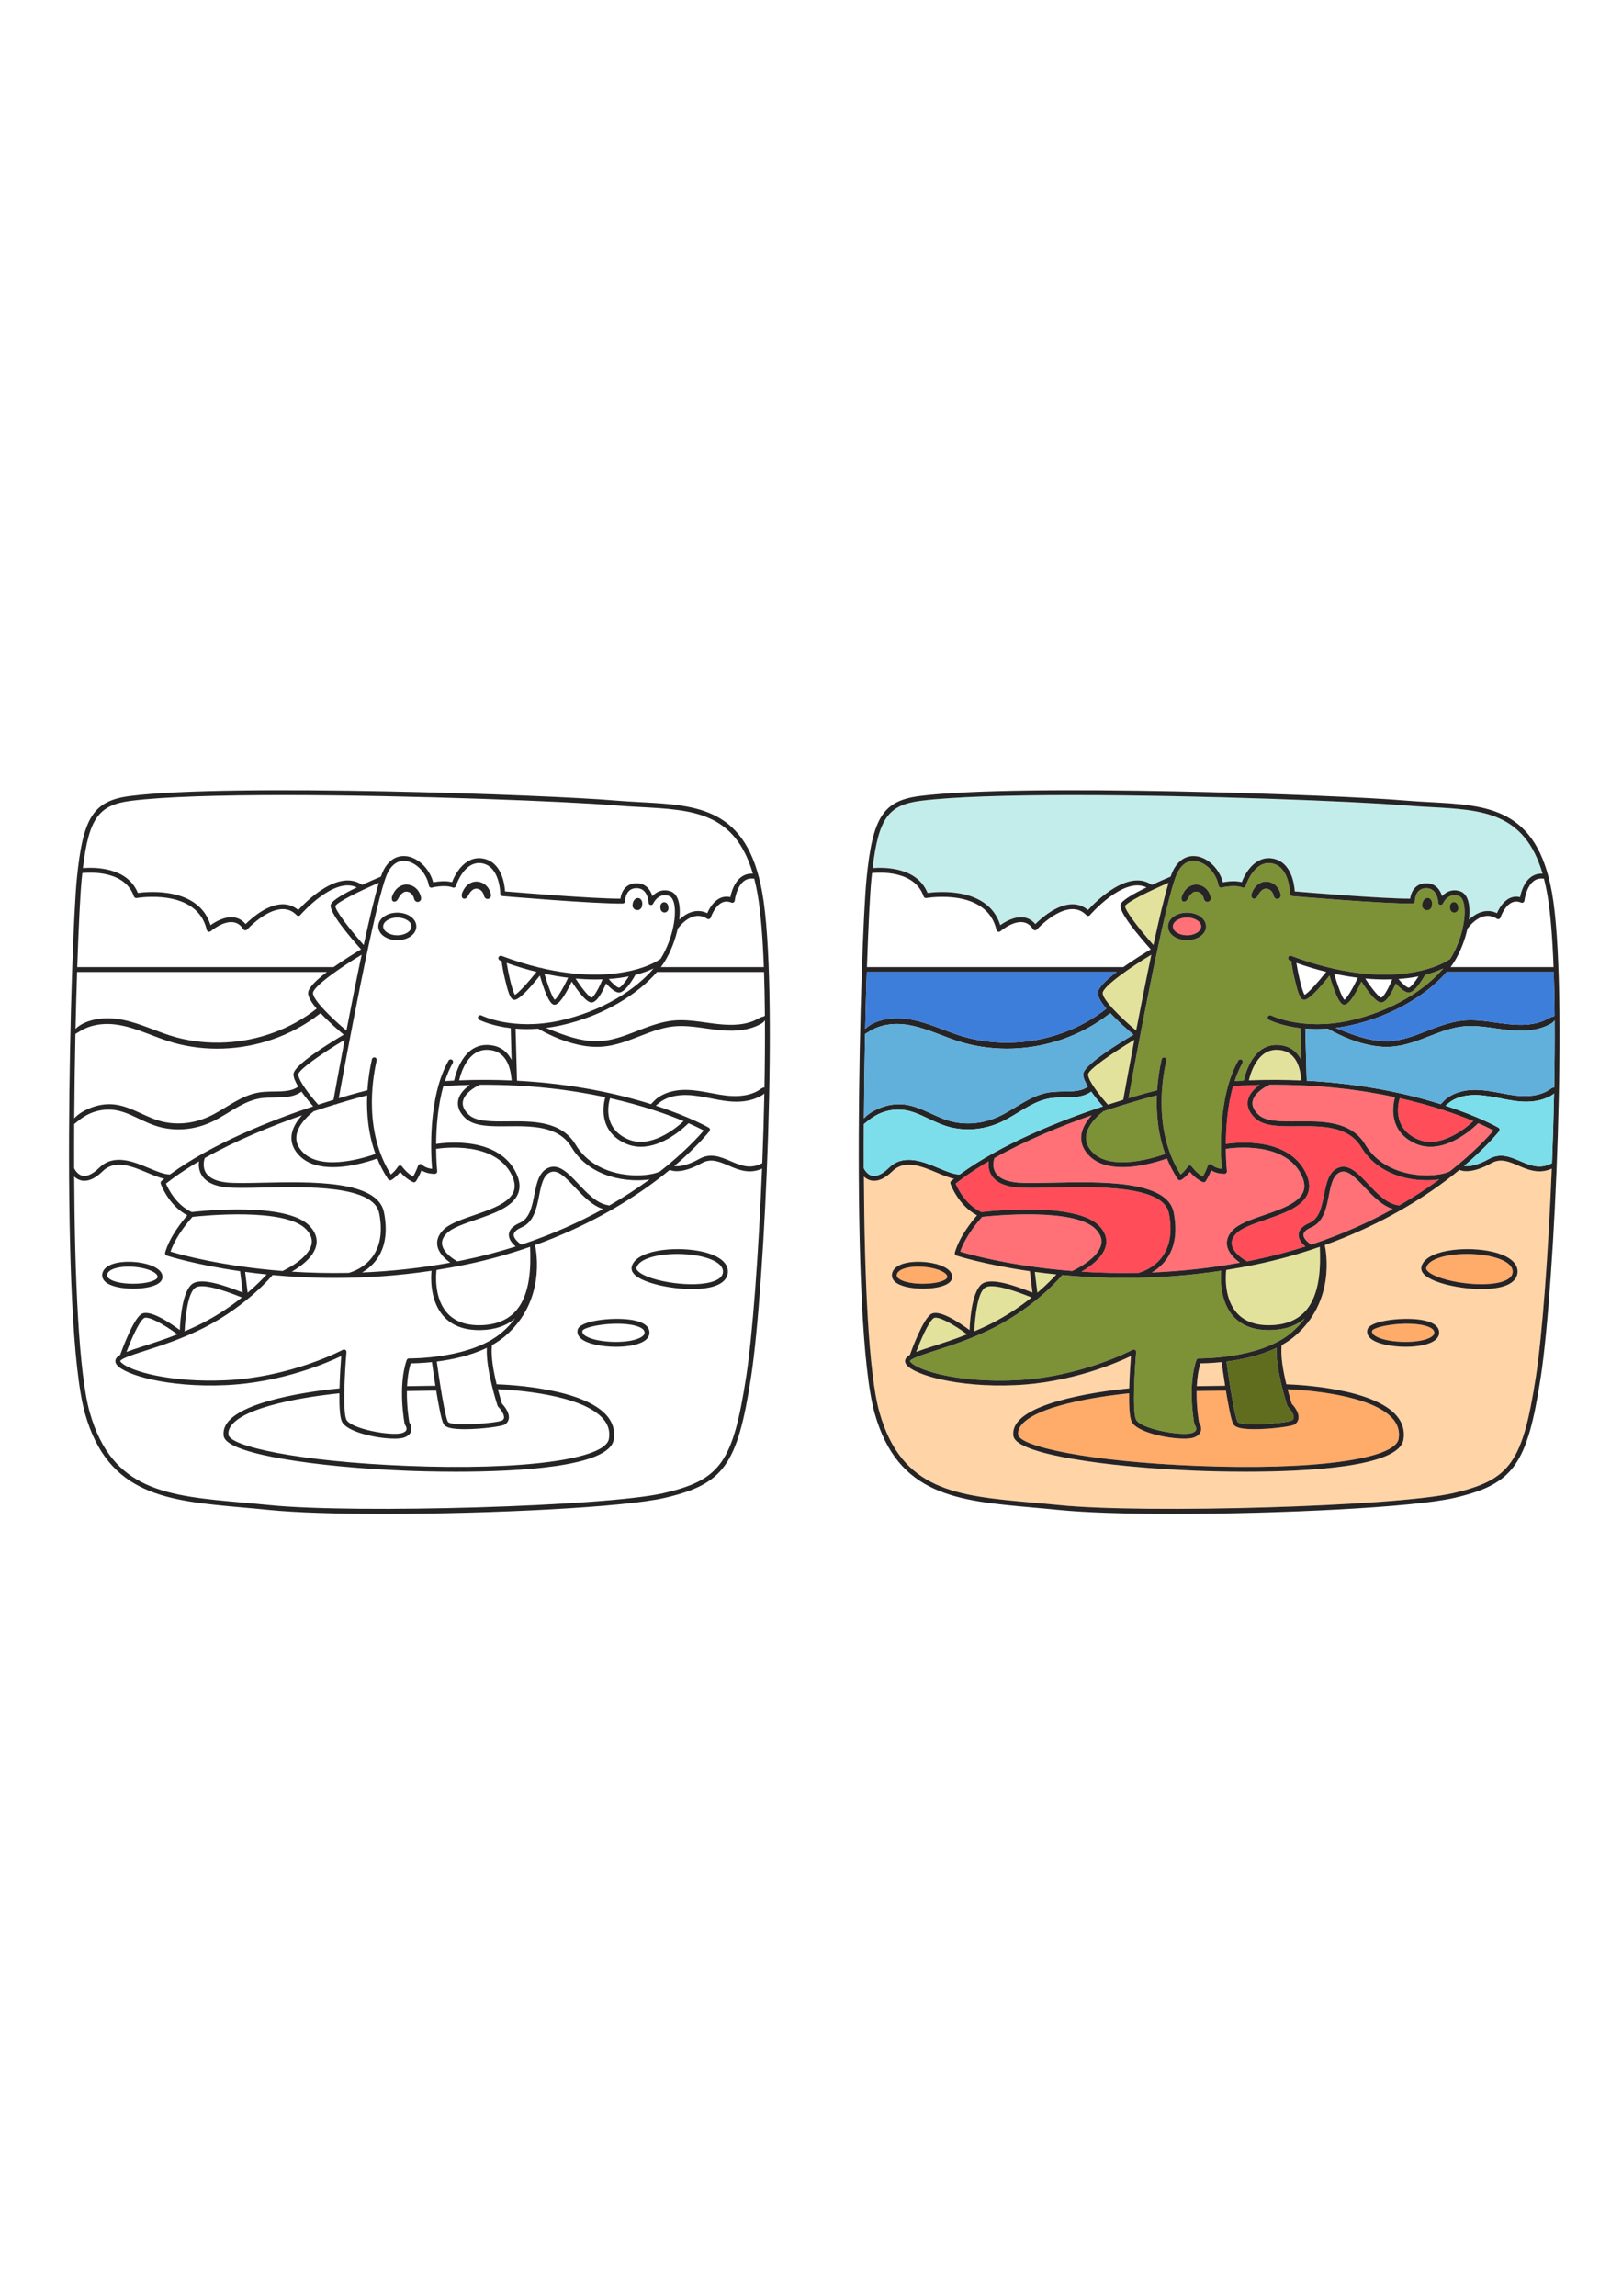 <?xml version="1.0" encoding="utf-8"?>
<!-- Generator: Adobe Illustrator 27.5.0, SVG Export Plug-In . SVG Version: 6.00 Build 0)  -->
<svg xmlns="http://www.w3.org/2000/svg" xmlns:xlink="http://www.w3.org/1999/xlink" viewBox="0 0 1000 500" width="595" height="842" preserveAspectRatio="xMidYMid meet" data-scaled="true">
<g id="BACKGROUND">
	<rect style="fill:#FFFFFF;" width="1000" height="500"/>
</g>
<g id="OBJECTS">
	<g>
		<path style="fill:#FFFFFF;" d="M817.669,141.473c-5.949-1.46-12.093-3.279-18.411-5.515c0.74,5.015,3.37,17.407,5.072,19.658
			C806.379,154.718,812.411,148.066,817.669,141.473z"/>
		<path style="fill:#FFFFFF;" d="M837.145,145.085c-4.71-0.577-9.597-1.399-14.641-2.488c2.129,7.296,4.915,14.758,6.355,16.06
			C830.352,157.788,833.941,151.9,837.145,145.085z"/>
		<path style="fill:#FF7077;" d="M779.111,291.467c10.048-3.461,21.436-7.384,24.323-14.301c1.239-2.968,0.905-6.359-1.021-10.366
			c-10.095-20.996-42.06-16.937-46.656-16.233c0.072,8.106,0.642,13.589,0.658,13.739c0.046,0.424-0.09,0.847-0.375,1.164
			c-0.284,0.316-0.69,0.498-1.116,0.498c-3.887,0-6.577-1.145-8.178-2.136c-1.676,4.159-3.354,6.579-3.434,6.694
			c-0.289,0.412-0.753,0.64-1.23,0.64c-0.215,0-0.433-0.046-0.638-0.143c-3.61-1.699-6.361-4.454-7.869-6.208
			c-2.814,3.599-5.375,4.907-5.497,4.969c-0.679,0.34-1.502,0.118-1.921-0.513c-2.749-4.143-4.958-8.433-6.723-12.773
			c-2.678,0.997-15.063,5.345-27.348,5.345c-7.457,0-14.873-1.603-20.057-6.53c-3.92-3.727-5.753-7.899-5.447-12.401
			c0.357-5.255,3.582-9.874,6.504-13.035c-18.453,6.466-40.413,15.329-59.989,26.354c-0.014,0.118-0.037,0.236-0.08,0.353
			c-0.032,0.089-1.679,4.747,0.802,8.708c2.088,3.333,6.487,5.357,13.076,6.017c4.906,0.489,12.76,0.319,21.854,0.119
			c29.95-0.651,70.965-1.552,74.857,18.281c4.352,22.174-5.572,32.48-13.503,37.067c17.064-0.707,35.334-2.55,54.386-6.046
			c-3.033-2.131-7.176-5.82-7.974-10.493c-0.568-3.327,0.615-6.551,3.517-9.581C763.767,296.753,771.22,294.186,779.111,291.467z"/>
		<path style="fill:#FFFFFF;" d="M851.548,157.338c1.262-0.106,4.412-5.368,6.787-11.274c-1.419,0.051-2.853,0.086-4.322,0.086
			c-3.928,0-8.039-0.194-12.302-0.583C845.786,151.899,850.165,157.193,851.548,157.338z"/>
		<path style="fill:#FFFFFF;" d="M868.519,151.233c0.983-0.043,3.623-3.153,6.064-7.009c-3.846,0.773-7.994,1.329-12.417,1.637
			C864.174,148.237,867.075,151.07,868.519,151.233z"/>
		<path style="fill:#E2E29C;" d="M679.836,154.47c-0.185,4.253,11.841,15.833,20.616,23.18c2.835-14.747,6.123-31.356,9.389-46.771
			C696.659,138.826,680.01,150.467,679.836,154.47z"/>
		<path style="fill:#E2E29C;" d="M670.816,204.626c-0.196,3.615,7.328,13.293,12.253,18.713c3.341-1.091,6.497-2.087,9.419-2.983
			c0.748-4.153,3.379-18.682,6.874-37.01C685.254,191.761,670.968,201.819,670.816,204.626z"/>
		<path style="fill:#E2E29C;" d="M693.68,100.892c-0.401,2.351,8.429,13.896,17.434,24.039c3.393-15.705,6.692-29.656,9.357-38.382
			C707.698,91.996,694.504,98.669,693.68,100.892z"/>
		<path style="fill:#7D9137;" d="M694.753,222.799c-0.267,0.229-0.608,0.367-0.974,0.367c-0.06,0-0.12-0.009-0.181-0.016
			c-4.083,1.249-8.633,2.695-13.516,4.33c-0.102,0.17-0.237,0.322-0.408,0.445c-0.095,0.069-9.549,6.998-10.099,15.198
			c-0.239,3.565,1.282,6.935,4.522,10.016c12.259,11.654,40.275,2.013,44.258,0.557c-4.547-12.556-5.539-25.354-5.123-36.112
			C710.728,218.224,704.024,219.984,694.753,222.799z"/>
		<path style="fill:#E2E29C;" d="M755.995,325.219c-0.287,2.374-1.623,16.488,5.927,25.768c4.613,5.67,11.744,8.457,21.102,8.288
			c9.141-0.166,16.314-2.934,21.319-8.224c10.057-10.628,9.741-29.298,9.354-40.1c-12.074,4.201-25.239,7.953-39.512,10.935
			C768.045,323.169,761.98,324.268,755.995,325.219z"/>
		<path style="fill:#7D9137;" d="M899.351,94.675c-6.578-2.27-9.63,4.409-9.757,4.695c-0.285,0.64-0.976,0.999-1.661,0.862
			c-0.686-0.135-1.188-0.728-1.209-1.428c-0.013-0.362-0.382-8.938-7.367-8.938c-6.818,0-7.056,7.165-7.06,7.981
			c-0.005,0.815-0.658,1.481-1.474,1.496c-16.989,0.283-73.572-4.543-74.143-4.592c-0.774-0.066-1.37-0.715-1.371-1.493
			c0-0.168-0.157-16.8-11.287-18.7c-11.061-1.876-15.997,13.78-16.046,13.939c-0.121,0.398-0.404,0.729-0.779,0.911
			c-0.377,0.182-0.812,0.199-1.199,0.05c-4.991-1.939-12.759,0.034-12.838,0.054c-0.404,0.104-0.834,0.036-1.186-0.189
			c-0.352-0.227-0.593-0.589-0.666-1c-1.333-7.496-7.454-14.142-13.935-15.132c-4.699-0.714-8.635,1.703-11.384,7
			c-7.413,14.279-27.016,121.229-30.273,139.186c9.874-2.96,16.482-4.63,17.683-4.929c0.496-7.586,1.634-13.955,2.575-18.182
			c0.079-0.355,0.136-0.602,0.158-0.729c0.071-0.763,0.713-1.359,1.494-1.359c0.829,0,1.5,0.672,1.5,1.5
			c0,0.237-0.039,0.41-0.224,1.241c-2.76,12.402-7.321,43.7,8.944,69.439c1.061-0.808,2.744-2.334,4.43-4.862
			c0.276-0.414,0.739-0.663,1.236-0.667c0.004,0,0.009,0,0.013,0c0.492,0,0.954,0.242,1.234,0.647
			c0.029,0.042,2.696,3.855,6.788,6.216c0.748-1.283,1.985-3.628,3.097-6.78c0.176-0.499,0.602-0.868,1.121-0.972
			c0.52-0.104,1.054,0.073,1.408,0.467c0.079,0.084,1.961,2.042,6.096,2.476c-0.71-8.355-2.813-43.855,10.134-66.721
			c0.409-0.722,1.327-0.971,2.045-0.566c0.721,0.408,0.975,1.324,0.566,2.045c-1.948,3.439-3.539,7.209-4.836,11.149
			c1.905-0.116,3.793-0.216,5.669-0.304c1.079-5.024,5.917-22.517,20.848-21.95c5.093,0.192,11.024,2.183,14.576,9.269
			l-0.531-19.645c-11.877-1.417-18.888-4.889-19.368-5.132c-0.737-0.374-1.031-1.275-0.657-2.015
			c0.373-0.738,1.276-1.033,2.015-0.66c0.19,0.095,19.198,9.455,47.922,3.235c26.819-5.807,47.467-19.528,58.187-32.233
			c-3.295,1.555-7.041,2.896-11.217,3.961c-1.966,3.495-6.811,11.327-10.437,10.896c-2.522-0.284-5.689-3.417-7.636-5.627
			c-2.005,4.742-5.553,11.752-9.012,11.752c-3.356,0-8.894-7.759-12.186-12.883c-4.504,9.477-8.079,14.268-10.649,14.268
			c-0.133,0-0.262-0.013-0.389-0.038c-2.942-0.589-6.181-9.517-8.607-17.936c-12.857,16.184-15.51,15.153-16.407,14.807
			c-0.985-0.384-1.771-1.496-2.63-3.722c-1.44-3.733-4.203-15.579-4.517-20.011c-0.352-0.131-0.7-0.252-1.052-0.385
			c-0.775-0.293-1.166-1.159-0.873-1.934c0.294-0.775,1.16-1.161,1.934-0.873c8.461,3.198,16.45,5.611,23.964,7.392
			c0.172-0.027,0.346-0.034,0.522,0.001c0.202,0.04,0.382,0.132,0.546,0.245c37.456,8.631,62.696,1.249,72.949-5.795
			c7.8-12.592,10.415-28.465,7.945-35.478C901.453,96.202,900.533,95.085,899.351,94.675z M731.823,121.947
			c-6.575,0-11.725-3.726-11.725-8.483c0-4.757,5.15-8.482,11.725-8.482c6.574,0,11.724,3.726,11.724,8.482
			C743.547,118.221,738.397,121.947,731.823,121.947z M746.393,96.848c-0.208,0.816-0.936,1.376-1.737,1.497
			c-0.895,0.135-1.576-0.311-2.082-0.998c-0.348-0.472-0.407-1.035-0.577-1.578c-0.123-0.395-0.19-0.57-0.282-0.745
			c-0.177-0.336-0.366-0.658-0.564-0.981c-0.047-0.077-0.072-0.121-0.088-0.152c-0.025-0.025-0.06-0.062-0.117-0.127
			c-0.125-0.142-0.251-0.281-0.384-0.415c-0.116-0.116-0.238-0.228-0.362-0.336c-0.032-0.022-0.197-0.153-0.248-0.188
			c-0.158-0.105-0.319-0.205-0.486-0.297c0.003,0.002-0.342-0.166-0.382-0.194c-0.326-0.128-0.667-0.215-1.008-0.293
			c-0.073-0.017-0.111-0.026-0.135-0.033c0.005,0.004-0.004,0.008-0.069,0.005c-0.188-0.01-0.375-0.019-0.564-0.014
			c-0.018,0-0.401,0.048-0.423,0.042c-0.146,0.031-0.291,0.063-0.434,0.105c-0.147,0.043-0.294,0.093-0.438,0.149
			c-0.049,0.028-0.206,0.104-0.263,0.135c-0.162,0.087-0.321,0.18-0.476,0.281c0,0-0.274,0.201-0.332,0.237
			c-0.266,0.22-0.518,0.462-0.757,0.71c-0.562,0.582-0.922,1.106-1.335,1.842c-0.49,0.872-0.832,1.673-1.633,2.297
			c-0.858,0.669-2.368,0.59-2.642-0.698c-0.159-0.747-0.222-1.418,0.026-2.151c0.203-0.603,0.492-1.203,0.779-1.771
			c0.514-1.015,1.177-2.008,1.975-2.822c1.589-1.619,3.779-2.687,6.067-2.705c2.342-0.019,4.681,1.023,6.307,2.695
			c0.755,0.777,1.4,1.698,1.859,2.68C746.123,94.175,746.719,95.568,746.393,96.848z M789.501,95.013
			c-0.208,0.816-0.936,1.377-1.737,1.497c-0.895,0.134-1.576-0.311-2.082-0.998c-0.348-0.472-0.407-1.035-0.577-1.578
			c-0.123-0.395-0.19-0.57-0.282-0.745c-0.178-0.336-0.366-0.658-0.564-0.982c-0.047-0.077-0.072-0.121-0.088-0.152
			c-0.025-0.025-0.06-0.062-0.117-0.127c-0.125-0.142-0.251-0.281-0.385-0.415c-0.116-0.116-0.238-0.228-0.362-0.336
			c-0.032-0.022-0.197-0.153-0.248-0.188c-0.158-0.105-0.32-0.205-0.486-0.297c0.004,0.002-0.342-0.166-0.382-0.194
			c-0.326-0.128-0.667-0.215-1.008-0.293c-0.073-0.017-0.111-0.026-0.135-0.033c0.006,0.004-0.004,0.008-0.069,0.005
			c-0.188-0.01-0.375-0.019-0.564-0.014c-0.018,0.001-0.401,0.048-0.423,0.042c-0.146,0.031-0.291,0.063-0.434,0.105
			c-0.147,0.043-0.294,0.093-0.438,0.149c-0.049,0.028-0.206,0.104-0.263,0.135c-0.162,0.087-0.321,0.18-0.476,0.28
			c0,0-0.274,0.201-0.332,0.237c-0.266,0.22-0.518,0.462-0.758,0.71c-0.562,0.582-0.922,1.106-1.335,1.842
			c-0.489,0.872-0.832,1.673-1.633,2.297c-0.858,0.669-2.368,0.59-2.642-0.698c-0.159-0.747-0.222-1.418,0.026-2.151
			c0.203-0.603,0.492-1.203,0.779-1.771c0.514-1.015,1.176-2.008,1.975-2.822c1.589-1.619,3.779-2.687,6.067-2.705
			c2.342-0.019,4.68,1.023,6.306,2.695c0.756,0.777,1.4,1.698,1.859,2.68C789.231,92.341,789.828,93.733,789.501,95.013z"/>
		<path style="fill:#FFD4A7;" d="M737.832,396.855l17.48-0.265c-1.071-6.778-1.902-12.78-2.147-14.578
			c-6.155,0.644-10.955,0.745-13.057,0.751C738.722,387.179,738.066,392.094,737.832,396.855z"/>
		<path style="fill:#606D1F;" d="M787.034,373.195c-10.107,4.908-21.643,7.306-30.888,8.473c1.799,13.21,5.067,33.765,6.825,37.083
			c1.64,3.101,30.109,1.02,33.631-0.837c0.61-0.442,0.948-0.997,1.005-1.707c0.19-2.352-2.536-5.626-3.602-6.69
			c-0.167-0.166-0.294-0.371-0.367-0.595C793.322,407.964,786.289,386.405,787.034,373.195z"/>
		<path style="fill:#FF4D59;" d="M605.068,289.526c5.779-0.671,58.691-6.359,72.758,8.616c3.513,3.739,4.87,7.722,4.035,11.836
			c-1.486,7.319-9.697,13.16-15.099,16.284c10.926,0.709,22.757,1.036,35.313,0.765c0.114-0.072,0.234-0.135,0.369-0.175
			c5.629-1.677,23.575-9.268,18.218-36.566c-3.407-17.356-44.594-16.456-71.848-15.859c-9.192,0.2-17.13,0.375-22.218-0.135
			c-7.581-0.758-12.742-3.262-15.34-7.442c-1.922-3.092-1.973-6.373-1.673-8.605c-5.661,3.316-11.085,6.817-16.122,10.498
			c-0.166,0.216-0.389,0.383-0.65,0.483c-1.23,0.909-2.442,1.826-3.622,2.757C590.524,275.136,595.4,285.094,605.068,289.526z"/>
		<path style="fill:#FFAB6A;" d="M629.942,420.492c-1.693,2.01-2.425,4.034-2.238,6.19c0.625,7.177,42.948,16.59,110.235,19.284
			c71.081,2.842,122.217-4.002,124.346-16.652c0.76-4.511-0.323-8.456-3.311-12.06c-12.806-15.45-55.555-18.124-65.162-18.531
			c1.171,4.481,2.238,7.898,2.569,8.936c1.066,1.122,4.512,5.06,4.216,8.783c-0.127,1.589-0.923,2.953-2.303,3.944
			c-1.681,1.209-14.688,2.967-24.841,2.967c-3.543,0-6.737-0.214-8.983-0.74c-2.189-0.513-3.548-1.317-4.151-2.458
			c-1.336-2.523-3.083-11.756-4.526-20.572l-18.057,0.274c-0.136,9.421,1.193,17.654,1.484,19.334
			c0.557,0.841,1.803,3.087,1.081,5.439c-0.55,1.789-2.054,3.104-4.471,3.91c-1.304,0.435-3.307,0.643-5.727,0.643
			c-10.721,0.001-29.653-4.08-32.505-10.64c-1.256-2.889-1.57-9.823-1.478-17.311C687.325,402.096,641.122,407.227,629.942,420.492z
			"/>
		<path style="fill:#FFFFFF;" d="M692.524,138.535c6.497-4.597,13.345-8.789,16.948-10.934
			c-6.943-7.745-20.041-23.144-18.657-27.603c0.82-2.644,8.334-6.869,16.031-10.591c-14.061-6.908-34.644,16.803-34.861,17.057
			c-0.274,0.319-0.669,0.509-1.09,0.523c-0.431,0.022-0.829-0.149-1.122-0.451c-2.519-2.579-5.409-3.812-8.834-3.732
			c-10.424,0.205-21.581,12.433-21.693,12.556c-0.313,0.347-0.772,0.521-1.236,0.49c-0.466-0.038-0.887-0.292-1.14-0.686
			c-1.623-2.532-3.633-3.937-6.144-4.292c-6.468-0.923-13.85,5.463-13.924,5.528c-0.277,0.242-0.63,0.371-0.988,0.371
			c-0.155,0-0.31-0.023-0.461-0.072c-0.502-0.163-0.881-0.576-1-1.091c-6.022-26.092-42.84-19.719-43.213-19.65
			c-0.725,0.137-1.446-0.288-1.687-0.988c-5.515-16.042-26.784-14.918-31.819-14.418c-0.146,1.344-0.29,2.714-0.429,4.139
			c-0.824,8.441-1.838,28.063-2.706,53.845H692.524z"/>
		<path style="fill:#7D9137;" d="M804.431,355.1c-5.397,4.604-12.564,7.015-21.353,7.175c-10.915,0.167-19.036-3.292-24.235-10.367
			c-6.611-8.998-6.437-21.511-5.935-26.203c-21.163,3.187-41.225,4.416-59.568,4.417c-13.873,0-26.76-0.703-38.407-1.79
			c-0.016,0.022-0.027,0.046-0.045,0.067c-0.152,0.186-15.483,18.742-41.752,32.182c-13.677,6.998-27.091,11.309-36.886,14.455
			c-5.055,1.625-10.222,3.287-13.065,4.696c-0.203,0.193-0.448,0.324-0.721,0.382c-0.818,0.465-1.347,0.898-1.47,1.285
			c0.009,0,0.072,0.363,0.822,1.052c5.703,5.234,29.994,12.272,64.023,10.763c40.428-1.797,72.11-18.608,72.426-18.778
			c0.486-0.259,1.075-0.233,1.535,0.068c0.461,0.303,0.718,0.834,0.67,1.383c-0.841,9.674-2.502,35.982-0.119,41.464
			c2.554,5.875,28.159,10.472,34.532,8.347c1.44-0.48,2.297-1.132,2.549-1.936c0.357-1.142-0.474-2.605-0.824-3.073
			c-0.137-0.184-0.235-0.401-0.278-0.626c-0.178-0.94-4.291-23.202,1.279-39.292c0.212-0.613,0.808-1.037,1.444-1.01
			c0.378,0.013,38.068,0.479,57.389-16.146C799.595,360.898,802.231,358.034,804.431,355.1z"/>
		<path style="fill:#FF7077;" d="M731.823,107.982c-4.729,0-8.725,2.511-8.725,5.482c0,2.972,3.996,5.483,8.725,5.483
			s8.724-2.511,8.724-5.483C740.547,110.492,736.552,107.982,731.823,107.982z"/>
		<path style="fill:#E2E29C;" d="M802.308,208.416c-0.018-0.166-0.036-0.36-0.059-0.627c-1.002-11.784-5.938-17.926-14.669-18.255
			c-12.028-0.445-16.422,13.596-17.637,18.815C781.291,207.905,792.085,207.967,802.308,208.416z"/>
		<path style="fill:#FFAB6A;" d="M916.646,316.367c-3.888-0.69-8.08-1.028-12.205-1.028c-12.146,0-23.707,2.937-25.162,8.515
			c-0.18,0.689,0.234,1.487,1.231,2.372c7.009,6.219,34.799,10.506,46.882,5.758c3.233-1.272,4.982-3.051,5.197-5.289
			C933.034,322.077,927.073,318.216,916.646,316.367z"/>
		<path style="fill:#FF7077;" d="M661.078,325.856c2.244-1.052,16.099-7.87,17.844-16.479c0.638-3.147-0.436-6.151-3.282-9.181
			c-12.829-13.659-64.266-8.355-70.104-7.702c-1.837,2.025-10.251,11.645-13.526,21.431
			C598.132,315.762,623.803,322.918,661.078,325.856z"/>
		<path style="fill:#FFFFFF;" d="M951.892,84.034c-2.402-0.349-4.438,0.098-6.198,1.372c-4.861,3.519-5.829,12.053-5.839,12.139
			c-0.05,0.469-0.317,0.888-0.723,1.129c-0.405,0.241-0.901,0.279-1.337,0.102c-2.068-0.847-3.939-0.858-5.722-0.031
			c-4.621,2.142-6.935,9.123-6.959,9.193c-0.144,0.444-0.487,0.797-0.928,0.952c-0.439,0.153-0.928,0.097-1.318-0.157
			c-9.211-6.01-17.338,5.103-17.681,5.578c-0.121,0.169-0.275,0.296-0.442,0.397c-1.519,7.031-4.389,14.511-8.216,20.613
			c-0.002,0.004-0.005,0.008-0.007,0.012c-0.66,1.052-1.404,2.123-2.211,3.203h63.492c-0.707-18.703-1.977-34.489-3.95-45.47
			C953.278,89.858,952.622,86.854,951.892,84.034z"/>
		<path style="fill:#C3EDEA;" d="M571.853,92.818c6.622-0.882,37.524-3.677,44.823,19.882c2.905-2.088,8.778-5.606,14.473-4.8
			c2.816,0.399,5.212,1.784,7.144,4.124c3.393-3.388,12.975-12.032,22.588-12.221c3.718-0.06,7.029,1.116,9.869,3.54
			c4.827-5.266,24.894-25.511,39.372-15.487c4.614-2.142,8.951-3.989,11.575-5.08c0.586-1.668,1.132-3.013,1.628-3.968
			c4.518-8.704,11.021-9.12,14.5-8.582c7.22,1.102,14.04,8.003,16.104,16.048c2.463-0.477,7.445-1.176,11.663-0.089
			c2.405-6.505,8.769-16.329,18.935-14.584c11.63,1.985,13.447,15.783,13.73,20.273c8.354,0.705,53.952,4.482,70.882,4.482
			c0.085,0,0.17,0,0.254,0c0.489-3.923,2.956-9.491,9.964-9.491c5.776,0,8.576,4.12,9.715,7.941c2.349-2.579,6.17-4.727,11.26-2.968
			c1.438,0.498,3.399,1.797,4.583,5.159c1.107,3.145,1.297,7.467,0.738,12.268c4.075-3.846,10.512-7.291,17.267-3.957
			c1.11-2.567,3.65-7.317,7.882-9.284c2.015-0.937,4.147-1.137,6.358-0.606c0.6-3.059,2.316-9.211,6.766-12.438
			c2.069-1.5,4.456-2.176,7.112-2.04c-11.112-37.902-37.031-39.316-69.093-41.056c-5.387-0.292-10.956-0.595-16.627-1.083
			c-26.786-2.304-124.131-6.294-203.801-6.294c-39.017,0-73.785,0.956-93.969,3.537c-19.629,2.509-25.894,10.581-29.567,41.464
			C544.383,76.978,565.301,76.565,571.853,92.818z"/>
		<path style="fill:#FFD4A7;" d="M949.149,264.436c-4.796,0-9.129-1.856-13.133-3.571c-5.824-2.495-10.858-4.651-16.489-1.507
			c-12.017,6.707-18.092,4.916-19.744,4.162c-1.173,0.964-2.385,1.943-3.643,2.937c-0.088,0.099-0.185,0.191-0.302,0.266
			c-0.049,0.032-0.107,0.062-0.158,0.094c-2.478,1.948-5.111,3.945-7.917,5.976c-15.928,11.529-39.643,25.797-71.035,37.087
			c0.961,4.367,6.512,34.629-18.331,56.006c-2.5,2.152-5.274,4.022-8.207,5.66c-0.859,6.497,0.956,16.326,2.855,24.141
			c7.926,0.258,54.01,2.49,68.238,19.653c3.527,4.256,4.859,9.125,3.96,14.473c-2.843,16.884-59.42,19.734-97.281,19.734
			c-13.558,0-24.711-0.365-30.144-0.582c-28.875-1.156-56.177-3.774-76.876-7.372c-35.49-6.169-36.046-12.553-36.228-14.65
			c-0.257-2.949,0.73-5.771,2.933-8.384c12.228-14.51,60.274-19.578,68.53-20.35c0.198-7.828,0.755-15.752,1.082-19.922
			c-8.246,3.965-36.61,16.381-71.29,17.921c-35.759,1.598-62.363-6.388-67.076-12.509c-1.037-1.347-0.989-2.48-0.766-3.194
			c0.346-1.107,1.257-2.04,2.835-2.961c1.438-4.002,7.909-21.423,12.848-25.015c4.821-3.505,17.579,5.017,23.926,9.72
			c0.31-7.283,1.72-24.792,8.118-28.738c5.656-3.491,19.198,1.112,30.363,5.514c0.104,0.042,0.209,0.083,0.313,0.124
			c-0.371-3.094-1.076-8.788-1.625-13.187c-27.891-4.013-44.875-9.501-45.245-9.624c-0.762-0.252-1.19-1.059-0.973-1.831
			c2.754-9.766,10.498-19.332,13.667-22.961c-11.619-6.158-16.193-18.983-16.391-19.553c-0.209-0.601-0.017-1.267,0.478-1.664
			c0.565-0.453,1.141-0.902,1.718-1.35c-3.214-0.681-6.785-2.174-10.494-3.729c-9.316-3.905-19.875-8.332-27.455-0.933
			c-4.033,3.936-7.822,5.922-11.293,5.922c-0.614,0-1.217-0.063-1.81-0.186c-1.879-0.394-3.359-1.357-4.487-2.427
			c0.333,62.051,2.795,121.385,9.578,145.324c13.73,48.459,47.615,51.478,94.514,55.655c5.21,0.464,10.598,0.944,16.093,1.503
			c53.473,5.438,207.92,0.796,243.027-7.307c35.303-8.146,42.949-18.935,51.135-72.143c3.781-24.574,7.571-74.719,9.728-127.874
			C954.057,263.96,951.544,264.436,949.149,264.436z M550.193,326.655c2.028-5.881,12.746-7.288,21.85-6.108
			c7.01,0.91,14.633,3.654,15.001,8.626c0.104,1.411-0.452,3.433-3.695,5.049c-3.331,1.659-8.802,2.53-14.355,2.53
			c-6.873,0-13.871-1.335-17.096-4.165C550.041,330.958,549.436,328.851,550.193,326.655z M882.423,369.897
			c-3.896,1.823-9.764,2.679-15.781,2.679c-8.654,0-17.616-1.77-21.458-4.974c-2.458-2.049-2.516-4.221-2.131-5.681
			c1.413-5.371,20.569-7.576,31.856-6.117c10.224,1.323,12.369,5.096,12.369,8.027C887.277,365.562,886.435,368.018,882.423,369.897
			z M935.576,326.982c-0.229,2.375-1.644,5.654-7.086,7.794c-3.903,1.534-9.233,2.202-14.993,2.202
			c-13.582,0.001-29.569-3.709-34.978-8.508c-2.379-2.111-2.478-4.088-2.142-5.374c2.613-10.018,25.52-12.39,40.793-9.683
			C929.486,315.597,936.195,320.543,935.576,326.982z"/>
		<path style="fill:#FFAB6A;" d="M582.011,331.536c0.793-0.394,2.111-1.198,2.041-2.143c-0.185-2.493-5.398-4.963-12.395-5.871
			c-9.236-1.199-17.419,0.607-18.627,4.11c-0.241,0.699-0.363,1.638,0.847,2.699C558.651,334.523,575.677,334.692,582.011,331.536z"
			/>
		<path style="fill:#FF7077;" d="M841.315,274.27c-5.673-6.022-10.576-11.223-15.179-9.262c-4.403,1.874-5.607,7.971-6.882,14.425
			c-1.499,7.588-3.197,16.188-10.76,19.505c-2.169,0.951-4.781,2.507-4.906,4.52c-0.152,2.432,3.182,5.123,4.749,6.145
			c19.604-6.493,36.395-14.23,50.352-21.95C851.948,285.545,846.333,279.597,841.315,274.27z"/>
		<path style="fill:#E2E29C;" d="M575.577,354.955c-3.222,2.343-8.078,13.789-10.752,20.806c2.628-1.029,6.078-2.158,10.507-3.581
			c5.898-1.896,13.125-4.221,20.909-7.299C587.727,358.566,577.937,353.242,575.577,354.955z"/>
		<path style="fill:#E2E29C;" d="M635.119,341.816c-5.586-2.202-22.585-8.905-27.688-5.752c-4.833,2.982-6.412,18.87-6.721,26.987
			c3.626-1.536,7.334-3.235,11.059-5.14c9.679-4.952,17.834-10.607,24.249-15.741C635.748,342.063,635.453,341.947,635.119,341.816z
			"/>
		<path style="fill:#E2E29C;" d="M651.276,327.975c-4.648-0.476-9.086-1.01-13.292-1.582c0.774,6.204,1.3,10.496,1.575,12.847
			C645.393,334.266,649.375,330.084,651.276,327.975z"/>
		<path style="fill:#FF4D59;" d="M873.42,244.384c14.254,6.675,30.162-6.489,34.921-10.909c-10.046-4.193-25.34-9.652-45.355-14.136
			C861.99,222.517,858.313,237.309,873.42,244.384z"/>
		<path style="fill:#FF7077;" d="M920.763,239.234c-1.731-0.913-4.893-2.502-9.413-4.475c-2.867,2.851-15.449,14.518-29.345,14.52
			c-3.251,0-6.571-0.639-9.857-2.178c-16.701-7.823-13.284-24.209-12.088-28.402c-21.073-4.515-47.118-7.877-77.551-7.643
			c-0.216,0.307-0.532,0.538-0.913,0.616c-0.993,0.371-8.102,4.12-9.281,9.398c-0.62,2.774,0.588,5.617,3.589,8.448
			c4.557,4.3,14.028,4.203,24.051,4.11c15.454-0.158,32.971-0.32,41.784,14.321c6.735,11.189,17.604,15.731,25.537,17.572
			c11.57,2.685,22.958,1.02,26.713-1.195C908.923,252.563,917.792,242.732,920.763,239.234z"/>
		<path style="fill:#FF4D59;" d="M887.327,269.387c-2.303,0.344-4.874,0.537-7.602,0.537c-4.159,0-8.673-0.446-13.129-1.48
			c-8.497-1.972-20.153-6.859-27.43-18.948c-7.929-13.172-24.537-13.005-39.185-12.869c-10.65,0.104-20.703,0.2-26.139-4.928
			c-5.459-5.149-5.168-9.846-3.964-12.879c1.269-3.194,4.124-5.875,6.682-7.676c-2.596,0.059-5.22,0.143-7.877,0.256
			c-0.191,0.087-0.394,0.148-0.613,0.148c-0.074,0-0.148-0.006-0.224-0.017c-0.104-0.016-0.203-0.042-0.298-0.077
			c-2.415,0.11-4.849,0.238-7.313,0.395c-3.477,12.144-4.409,25.486-4.483,35.677c6.442-0.974,38.514-4.59,49.361,17.973
			c2.287,4.758,2.653,9.071,1.087,12.822c-3.406,8.159-14.95,12.137-26.114,15.982c-7.538,2.596-14.658,5.049-17.892,8.425
			c-2.237,2.337-3.129,4.626-2.727,6.996c0.895,5.263,7.836,9.347,9.352,10.182c1.578-0.309,3.161-0.626,4.749-0.958
			c11.096-2.318,21.512-5.107,31.264-8.208c-1.972-1.635-4.439-4.325-4.243-7.47c0.176-2.826,2.429-5.208,6.695-7.08
			c6.128-2.688,7.6-10.135,9.021-17.338c1.37-6.937,2.787-14.109,8.65-16.604c6.534-2.781,12.363,3.41,18.537,9.965
			c5.325,5.652,11.361,12.06,18.271,13.091c0.237,0.035,0.45,0.129,0.634,0.258c9.14-5.238,16.982-10.413,23.496-15.123
			C886.388,270.085,886.849,269.738,887.327,269.387z"/>
		<path style="fill:#FFAB6A;" d="M875.5,358.918c-12.6-1.949-28.814,1.461-29.547,3.768c-0.152,0.582-0.199,1.485,1.151,2.612
			c5.627,4.693,25.675,5.8,34.046,1.882c2.075-0.972,3.127-2.098,3.127-3.349C884.277,360.623,878.139,359.326,875.5,358.918z"/>
		<path style="fill:#262425;" d="M743.726,90.343c-1.626-1.671-3.964-2.713-6.307-2.695c-2.288,0.018-4.478,1.086-6.067,2.705
			c-0.799,0.814-1.462,1.807-1.975,2.822c-0.287,0.567-0.575,1.168-0.779,1.771c-0.247,0.733-0.185,1.404-0.026,2.151
			c0.274,1.288,1.784,1.366,2.642,0.698c0.801-0.624,1.143-1.425,1.633-2.297c0.413-0.736,0.773-1.26,1.335-1.842
			c0.24-0.248,0.491-0.49,0.757-0.71c0.058-0.036,0.332-0.237,0.332-0.237c0.155-0.1,0.314-0.193,0.476-0.281
			c0.057-0.031,0.214-0.108,0.263-0.135c0.144-0.056,0.29-0.106,0.438-0.149c0.143-0.042,0.289-0.074,0.434-0.105
			c0.022,0.007,0.405-0.041,0.423-0.042c0.188-0.005,0.376,0.004,0.564,0.014c0.065,0.003,0.075,0,0.069-0.005
			c0.024,0.006,0.062,0.016,0.135,0.033c0.341,0.078,0.682,0.165,1.008,0.293c0.041,0.028,0.386,0.196,0.382,0.194
			c0.166,0.092,0.328,0.191,0.486,0.297c0.052,0.035,0.216,0.165,0.248,0.188c0.124,0.108,0.245,0.22,0.362,0.336
			c0.133,0.134,0.26,0.273,0.384,0.415c0.057,0.065,0.092,0.102,0.117,0.127c0.016,0.031,0.041,0.075,0.088,0.152
			c0.198,0.324,0.387,0.645,0.564,0.981c0.092,0.175,0.159,0.351,0.282,0.745c0.169,0.544,0.229,1.106,0.577,1.578
			c0.506,0.687,1.187,1.132,2.082,0.998c0.801-0.121,1.53-0.681,1.737-1.497c0.326-1.28-0.27-2.672-0.808-3.824
			C745.126,92.041,744.482,91.12,743.726,90.343z"/>
		<path style="fill:#262425;" d="M786.834,88.509c-1.626-1.671-3.964-2.713-6.306-2.695c-2.288,0.018-4.478,1.086-6.067,2.705
			c-0.799,0.814-1.461,1.807-1.975,2.822c-0.287,0.567-0.575,1.168-0.779,1.771c-0.247,0.733-0.185,1.404-0.026,2.151
			c0.274,1.288,1.784,1.366,2.642,0.698c0.801-0.624,1.143-1.425,1.633-2.297c0.414-0.736,0.773-1.26,1.335-1.842
			c0.24-0.248,0.491-0.49,0.758-0.71c0.058-0.036,0.332-0.237,0.332-0.237c0.155-0.1,0.314-0.193,0.476-0.28
			c0.057-0.031,0.214-0.108,0.263-0.135c0.144-0.056,0.29-0.106,0.438-0.149c0.143-0.041,0.288-0.074,0.434-0.105
			c0.022,0.007,0.405-0.041,0.423-0.042c0.188-0.005,0.376,0.004,0.564,0.014c0.065,0.003,0.075,0,0.069-0.005
			c0.024,0.006,0.062,0.016,0.135,0.033c0.341,0.078,0.682,0.165,1.008,0.293c0.04,0.028,0.386,0.196,0.382,0.194
			c0.166,0.092,0.328,0.191,0.486,0.297c0.052,0.035,0.216,0.165,0.248,0.188c0.124,0.108,0.245,0.219,0.362,0.336
			c0.133,0.134,0.26,0.273,0.385,0.415c0.057,0.065,0.092,0.102,0.117,0.127c0.016,0.031,0.041,0.075,0.088,0.152
			c0.198,0.324,0.387,0.645,0.564,0.982c0.092,0.175,0.159,0.351,0.282,0.745c0.169,0.544,0.229,1.106,0.577,1.578
			c0.506,0.687,1.187,1.132,2.082,0.998c0.801-0.121,1.529-0.681,1.737-1.497c0.326-1.28-0.27-2.672-0.808-3.824
			C788.235,90.207,787.59,89.286,786.834,88.509z"/>
		<path style="fill:#262425;" d="M731.823,104.982c-6.575,0-11.725,3.726-11.725,8.482c0,4.757,5.15,8.483,11.725,8.483
			c6.574,0,11.724-3.726,11.724-8.483C743.547,108.707,738.397,104.982,731.823,104.982z M731.823,118.947
			c-4.729,0-8.725-2.511-8.725-5.483c0-2.972,3.996-5.482,8.725-5.482s8.724,2.511,8.724,5.482
			C740.547,116.436,736.552,118.947,731.823,118.947z"/>
		<path style="fill:#262425;" d="M956.808,92.534c-9.361-52.097-39.641-53.741-74.7-55.645c-5.363-0.291-10.909-0.592-16.532-1.075
			c-39.971-3.438-236.824-10.617-298.409-2.745h0c-22.738,2.906-29.205,12.98-32.946,51.33
			c-3.63,37.203-10.784,273.329,5.094,329.37c14.293,50.446,50.851,53.702,97.135,57.825c5.201,0.463,10.579,0.942,16.055,1.499
			c16.689,1.697,42.354,2.456,71.048,2.456c65.916-0.001,147.745-4.005,172.957-9.823c36.582-8.442,45.07-20.296,53.426-74.609
			C958.48,335.568,967.067,149.634,956.808,92.534z M958.456,168.432c-0.038,0.03-0.077,0.061-0.116,0.092
			c-0.034,0.026-0.068,0.051-0.103,0.077c-0.196,0.146-0.398,0.284-0.6,0.422c-0.12-0.007-0.242,0-0.366,0.032
			c-2.064,0.518-3.727,1.761-5.682,2.582c-1.955,0.821-4.029,1.383-6.109,1.779c-4.102,0.781-8.336,0.81-12.49,0.531
			c-10.041-0.674-19.96-3.356-30.08-2.558c-9.039,0.714-17.406,4.251-25.772,7.479c-4.149,1.601-8.346,3.125-12.683,4.137
			c-4.592,1.071-9.261,1.404-13.96,0.988c-9.562-0.846-18.302-4.528-27.125-7.968c2.857-0.353,5.821-0.833,8.915-1.503
			c27.3-5.911,48.442-19.91,59.622-32.985h66.007C958.203,149.991,958.377,159.019,958.456,168.432z M872.147,247.101
			c3.286,1.539,6.606,2.178,9.857,2.178c13.896-0.002,26.478-11.669,29.345-14.52c4.52,1.974,7.682,3.563,9.413,4.475
			c-2.971,3.497-11.839,13.328-26.776,25.092c-3.754,2.215-15.142,3.88-26.713,1.195c-7.933-1.841-18.802-6.383-25.537-17.572
			c-8.814-14.642-26.33-14.48-41.784-14.321c-10.022,0.093-19.494,0.189-24.051-4.11c-3.001-2.831-4.209-5.674-3.589-8.448
			c1.18-5.278,8.288-9.027,9.281-9.398c0.381-0.078,0.697-0.309,0.913-0.616c30.433-0.233,56.479,3.129,77.551,7.643
			C858.863,222.892,855.446,239.278,872.147,247.101z M908.341,233.475c-4.758,4.42-20.667,17.584-34.921,10.909
			c-15.106-7.076-11.43-21.867-10.435-25.045C883,223.824,898.295,229.282,908.341,233.475z M793.638,408.923
			c0.073,0.224,0.2,0.429,0.367,0.595c1.065,1.064,3.792,4.338,3.602,6.69c-0.057,0.71-0.394,1.265-1.005,1.707
			c-3.521,1.856-31.991,3.938-33.631,0.837c-1.757-3.318-5.025-23.873-6.825-37.083c9.245-1.166,20.781-3.565,30.888-8.473
			C786.289,386.405,793.322,407.964,793.638,408.923z M697.599,418.544c2.852,6.56,21.784,10.641,32.505,10.64
			c2.42,0,4.423-0.208,5.727-0.643c2.417-0.806,3.921-2.121,4.471-3.91c0.723-2.353-0.523-4.599-1.081-5.439
			c-0.291-1.68-1.62-9.914-1.484-19.334l18.057-0.274c1.443,8.816,3.19,18.048,4.526,20.572c0.604,1.141,1.962,1.945,4.151,2.458
			c2.246,0.526,5.44,0.74,8.983,0.74c10.153,0,23.16-1.758,24.841-2.967c1.38-0.991,2.176-2.355,2.303-3.944
			c0.296-3.724-3.15-7.661-4.216-8.783c-0.331-1.037-1.398-4.454-2.569-8.936c9.607,0.408,52.356,3.081,65.162,18.531
			c2.987,3.604,4.07,7.549,3.311,12.06c-2.129,12.65-53.265,19.494-124.346,16.652c-67.288-2.694-109.611-12.108-110.235-19.284
			c-0.187-2.156,0.545-4.181,2.238-6.19c11.179-13.266,57.383-18.396,66.179-19.26C696.029,408.721,696.343,415.655,697.599,418.544
			z M737.832,396.855c0.234-4.761,0.89-9.676,2.276-14.091c2.102-0.007,6.902-0.107,13.057-0.751
			c0.245,1.798,1.076,7.8,2.147,14.578L737.832,396.855z M739.052,379.758c-0.637-0.027-1.232,0.397-1.444,1.01
			c-5.569,16.09-1.457,38.352-1.279,39.292c0.042,0.225,0.141,0.442,0.278,0.626c0.35,0.468,1.181,1.932,0.824,3.073
			c-0.252,0.805-1.109,1.456-2.549,1.936c-6.373,2.125-31.978-2.472-34.532-8.347c-2.383-5.482-0.722-31.79,0.119-41.464
			c0.048-0.549-0.21-1.08-0.67-1.383c-0.46-0.302-1.049-0.327-1.535-0.068c-0.315,0.17-31.998,16.981-72.426,18.778
			c-34.029,1.51-58.319-5.528-64.023-10.763c-0.751-0.689-0.813-1.051-0.822-1.052c0.122-0.387,0.651-0.82,1.47-1.285
			c0.273-0.057,0.518-0.188,0.721-0.382c2.843-1.409,8.011-3.071,13.065-4.696c9.795-3.147,23.209-7.457,36.886-14.455
			c26.269-13.439,41.6-31.996,41.752-32.182c0.017-0.021,0.029-0.045,0.045-0.067c11.647,1.087,24.535,1.79,38.407,1.79
			c18.343-0.001,38.406-1.23,59.568-4.417c-0.502,4.692-0.676,17.205,5.935,26.203c5.199,7.075,13.32,10.534,24.235,10.367
			c8.788-0.16,15.955-2.571,21.353-7.175c-2.199,2.935-4.836,5.798-7.989,8.512C777.12,380.237,739.43,379.771,739.052,379.758z
			 M564.825,375.761c2.674-7.016,7.53-18.463,10.752-20.806c2.36-1.713,12.15,3.61,20.664,9.926
			c-7.784,3.077-15.011,5.403-20.909,7.299C570.903,373.603,567.453,374.732,564.825,375.761z M600.71,363.051
			c0.309-8.117,1.888-24.005,6.721-26.987c5.102-3.153,22.102,3.55,27.688,5.752c0.334,0.132,0.629,0.248,0.9,0.353
			c-6.415,5.134-14.57,10.789-24.249,15.741C608.044,359.816,604.335,361.515,600.71,363.051z M611.255,266.85
			c2.598,4.181,7.76,6.685,15.34,7.442c5.088,0.51,13.026,0.335,22.218,0.135c27.254-0.597,68.441-1.497,71.848,15.859
			c5.357,27.299-12.589,34.89-18.218,36.566c-0.135,0.04-0.256,0.103-0.369,0.175c-12.556,0.27-24.388-0.057-35.313-0.765
			c5.402-3.124,13.613-8.966,15.099-16.284c0.835-4.114-0.522-8.097-4.035-11.836c-14.067-14.975-66.978-9.286-72.758-8.616
			c-9.668-4.432-14.544-14.39-15.881-17.544c1.18-0.93,2.392-1.848,3.622-2.757c0.261-0.1,0.484-0.267,0.65-0.483
			c5.037-3.681,10.461-7.182,16.122-10.498C609.283,260.477,609.333,263.758,611.255,266.85z M693.598,223.15
			c0.06,0.007,0.121,0.016,0.181,0.016c0.366,0,0.708-0.138,0.974-0.367c9.271-2.814,15.975-4.575,18.479-5.214
			c-0.417,10.758,0.576,23.556,5.123,36.112c-3.983,1.456-31.999,11.097-44.258-0.557c-3.24-3.081-4.761-6.45-4.522-10.016
			c0.55-8.2,10.004-15.129,10.099-15.198c0.17-0.123,0.306-0.276,0.408-0.445C684.966,225.846,689.515,224.4,693.598,223.15z
			 M670.816,204.626c0.152-2.807,14.437-12.865,28.545-21.28c-3.494,18.329-6.126,32.857-6.874,37.01
			c-2.921,0.896-6.078,1.892-9.419,2.983C678.144,217.919,670.621,208.241,670.816,204.626z M666.583,242.912
			c-0.306,4.502,1.527,8.674,5.447,12.401c5.183,4.928,12.6,6.53,20.057,6.53c12.285,0,24.67-4.348,27.348-5.345
			c1.766,4.34,3.974,8.63,6.723,12.773c0.419,0.631,1.242,0.853,1.921,0.513c0.122-0.061,2.683-1.37,5.497-4.969
			c1.508,1.754,4.259,4.509,7.869,6.208c0.205,0.097,0.423,0.143,0.638,0.143c0.477,0,0.941-0.228,1.23-0.64
			c0.081-0.115,1.758-2.535,3.434-6.694c1.601,0.991,4.291,2.136,8.178,2.136c0.426,0,0.832-0.182,1.116-0.498
			c0.285-0.317,0.421-0.74,0.375-1.164c-0.016-0.15-0.586-5.633-0.658-13.739c4.596-0.704,36.561-4.763,46.656,16.233
			c1.927,4.007,2.261,7.398,1.021,10.366c-2.888,6.917-14.275,10.84-24.323,14.301c-7.892,2.719-15.345,5.286-19.08,9.188
			c-2.901,3.03-4.085,6.254-3.517,9.581c0.798,4.673,4.941,8.362,7.974,10.493c-19.053,3.496-37.322,5.339-54.386,6.046
			c7.931-4.587,17.855-14.892,13.503-37.067c-3.892-19.833-44.908-18.933-74.857-18.281c-9.093,0.2-16.947,0.37-21.854-0.119
			c-6.589-0.659-10.988-2.684-13.076-6.017c-2.481-3.961-0.833-8.619-0.802-8.708c0.043-0.116,0.067-0.235,0.08-0.353
			c19.576-11.024,41.536-19.888,59.989-26.354C670.164,233.038,666.94,237.657,666.583,242.912z M605.535,292.494
			c5.838-0.653,57.275-5.957,70.104,7.702c2.847,3.029,3.92,6.033,3.282,9.181c-1.744,8.608-15.6,15.427-17.844,16.479
			c-37.274-2.938-62.946-10.094-69.069-11.931C595.284,304.139,603.698,294.52,605.535,292.494z M651.276,327.975
			c-1.901,2.109-5.884,6.292-11.716,11.266c-0.275-2.352-0.801-6.643-1.575-12.847C642.19,326.965,646.628,327.499,651.276,327.975z
			 M804.343,351.051c-5.006,5.29-12.179,8.058-21.319,8.224c-9.357,0.169-16.488-2.618-21.102-8.288
			c-7.55-9.279-6.214-23.394-5.927-25.768c5.985-0.951,12.049-2.05,18.19-3.333c14.273-2.982,27.438-6.734,39.512-10.935
			C814.084,321.753,814.399,340.423,804.343,351.051z M808.337,309.602c-1.568-1.021-4.901-3.713-4.749-6.145
			c0.125-2.013,2.737-3.568,4.906-4.52c7.563-3.317,9.261-11.917,10.76-19.505c1.274-6.454,2.478-12.551,6.882-14.425
			c4.603-1.961,9.506,3.24,15.179,9.262c5.018,5.328,10.634,11.276,17.375,13.383C844.732,295.372,827.941,303.109,808.337,309.602z
			 M843.498,272.213c-6.174-6.555-12.003-12.746-18.537-9.965c-5.863,2.494-7.28,9.667-8.65,16.604
			c-1.422,7.203-2.893,14.65-9.021,17.338c-4.267,1.872-6.52,4.254-6.695,7.08c-0.196,3.145,2.27,5.835,4.243,7.47
			c-9.752,3.102-20.169,5.89-31.264,8.208c-1.589,0.332-3.171,0.65-4.749,0.958c-1.517-0.835-8.457-4.919-9.352-10.182
			c-0.402-2.37,0.489-4.659,2.727-6.996c3.233-3.376,10.354-5.829,17.892-8.425c11.164-3.846,22.708-7.823,26.114-15.982
			c1.566-3.751,1.2-8.065-1.087-12.822c-10.848-22.563-42.919-18.947-49.361-17.973c0.074-10.191,1.006-23.533,4.483-35.677
			c2.464-0.157,4.898-0.285,7.313-0.395c0.095,0.035,0.194,0.061,0.298,0.077c0.075,0.011,0.149,0.017,0.224,0.017
			c0.219,0,0.422-0.061,0.613-0.148c2.657-0.113,5.281-0.197,7.877-0.256c-2.558,1.801-5.413,4.482-6.682,7.676
			c-1.204,3.033-1.495,7.73,3.964,12.879c5.435,5.128,15.488,5.032,26.139,4.928c14.648-0.136,31.256-0.303,39.185,12.869
			c7.276,12.089,18.933,16.977,27.43,18.948c4.456,1.033,8.97,1.48,13.129,1.48c2.727,0,5.299-0.193,7.602-0.537
			c-0.479,0.351-0.939,0.699-1.428,1.052c-6.515,4.711-14.356,9.885-23.496,15.123c-0.184-0.129-0.396-0.223-0.634-0.258
			C854.859,284.273,848.823,277.865,843.498,272.213z M769.943,208.349c1.215-5.218,5.609-19.259,17.637-18.815
			c8.731,0.329,13.667,6.471,14.669,18.255c0.023,0.268,0.04,0.461,0.059,0.627C792.085,207.967,781.291,207.905,769.943,208.349z
			 M782.371,171.029c0.48,0.243,7.491,3.715,19.368,5.132l0.531,19.645c-3.552-7.087-9.483-9.077-14.576-9.269
			c-14.93-0.567-19.768,16.926-20.848,21.95c-1.876,0.088-3.764,0.188-5.669,0.304c1.297-3.941,2.888-7.71,4.836-11.149
			c0.408-0.721,0.154-1.637-0.566-2.045c-0.718-0.404-1.636-0.155-2.045,0.566c-12.947,22.865-10.844,58.365-10.134,66.721
			c-4.134-0.434-6.017-2.392-6.096-2.476c-0.354-0.394-0.889-0.57-1.408-0.467c-0.519,0.103-0.945,0.473-1.121,0.972
			c-1.112,3.152-2.349,5.497-3.097,6.78c-4.092-2.36-6.759-6.174-6.788-6.216c-0.28-0.405-0.742-0.647-1.234-0.647h-0.013
			c-0.497,0.004-0.96,0.253-1.236,0.667c-1.686,2.528-3.369,4.055-4.43,4.862c-16.266-25.738-11.705-57.036-8.944-69.439
			c0.185-0.831,0.224-1.004,0.224-1.241c0-0.828-0.671-1.5-1.5-1.5c-0.781,0-1.422,0.597-1.494,1.359
			c-0.022,0.128-0.079,0.374-0.158,0.729c-0.941,4.227-2.079,10.596-2.575,18.182c-1.201,0.298-7.809,1.968-17.683,4.929
			c3.257-17.958,22.859-124.908,30.273-139.186c2.75-5.297,6.686-7.714,11.384-7c6.481,0.99,12.602,7.636,13.935,15.132
			c0.073,0.411,0.315,0.773,0.666,1c0.352,0.226,0.782,0.294,1.186,0.189c0.079-0.02,7.847-1.993,12.838-0.054
			c0.388,0.149,0.822,0.132,1.199-0.05c0.375-0.182,0.658-0.513,0.779-0.911c0.049-0.159,4.984-15.815,16.046-13.939
			c11.13,1.9,11.287,18.532,11.287,18.7c0.001,0.778,0.597,1.427,1.371,1.493c0.57,0.049,57.153,4.875,74.143,4.592
			c0.815-0.015,1.469-0.681,1.474-1.496c0.005-0.816,0.242-7.981,7.06-7.981c6.985,0,7.354,8.576,7.367,8.938
			c0.021,0.7,0.523,1.293,1.209,1.428c0.686,0.137,1.376-0.223,1.661-0.862c0.127-0.286,3.179-6.965,9.757-4.695
			c1.183,0.41,2.102,1.527,2.734,3.32c2.469,7.013-0.145,22.886-7.945,35.478c-10.254,7.044-35.494,14.426-72.949,5.795
			c-0.164-0.113-0.343-0.204-0.546-0.245c-0.176-0.036-0.351-0.028-0.522-0.001c-7.514-1.782-15.503-4.194-23.964-7.392
			c-0.773-0.288-1.64,0.098-1.934,0.873c-0.293,0.774,0.098,1.641,0.873,1.934c0.353,0.133,0.701,0.255,1.052,0.385
			c0.314,4.432,3.076,16.278,4.517,20.011c0.858,2.226,1.644,3.338,2.63,3.722c0.897,0.347,3.55,1.377,16.407-14.807
			c2.427,8.42,5.665,17.348,8.607,17.936c0.127,0.025,0.256,0.038,0.389,0.038c2.57,0,6.146-4.791,10.649-14.268
			c3.292,5.124,8.83,12.883,12.186,12.883c3.459,0,7.007-7.01,9.012-11.752c1.946,2.21,5.113,5.343,7.636,5.627
			c3.627,0.431,8.471-7.401,10.437-10.896c4.176-1.065,7.923-2.406,11.217-3.961c-10.72,12.705-31.368,26.427-58.187,32.233
			c-28.724,6.22-47.732-3.141-47.922-3.235c-0.738-0.373-1.642-0.078-2.015,0.66C781.34,169.753,781.634,170.654,782.371,171.029z
			 M679.836,154.47c0.174-4.003,16.824-15.644,30.005-23.592c-3.266,15.415-6.554,32.025-9.389,46.771
			C691.677,170.303,679.651,158.723,679.836,154.47z M693.68,100.892c0.824-2.223,14.018-8.896,26.79-14.343
			c-2.665,8.726-5.963,22.677-9.357,38.382C702.108,114.788,693.279,103.243,693.68,100.892z M874.582,144.224
			c-2.441,3.856-5.08,6.966-6.064,7.009c-1.443-0.163-4.344-2.996-6.353-5.372C866.589,145.553,870.737,144.997,874.582,144.224z
			 M858.335,146.064c-2.375,5.906-5.525,11.168-6.787,11.274c-1.382-0.145-5.762-5.439-9.836-11.771
			c4.263,0.389,8.374,0.583,12.302,0.583C855.482,146.15,856.917,146.115,858.335,146.064z M837.145,145.085
			c-3.204,6.815-6.793,12.704-8.286,13.572c-1.44-1.303-4.226-8.765-6.355-16.06C827.548,143.686,832.435,144.508,837.145,145.085z
			 M817.669,141.473c-5.258,6.593-11.29,13.245-13.339,14.143c-1.702-2.251-4.332-14.643-5.072-19.658
			C805.576,138.194,811.72,140.013,817.669,141.473z M953.854,93.066c1.973,10.981,3.243,26.767,3.95,45.47h-63.492
			c0.807-1.08,1.551-2.151,2.211-3.203c0.002-0.004,0.005-0.008,0.007-0.012c3.827-6.102,6.697-13.582,8.216-20.613
			c0.167-0.102,0.321-0.229,0.442-0.397c0.343-0.476,8.47-11.588,17.681-5.578c0.391,0.254,0.879,0.311,1.318,0.157
			c0.441-0.155,0.784-0.508,0.928-0.952c0.023-0.07,2.338-7.052,6.959-9.193c1.782-0.827,3.653-0.815,5.722,0.031
			c0.436,0.178,0.932,0.14,1.337-0.102c0.405-0.241,0.673-0.66,0.723-1.129c0.01-0.086,0.977-8.62,5.839-12.139
			c1.76-1.274,3.797-1.721,6.198-1.372C952.622,86.854,953.278,89.858,953.854,93.066z M567.547,36.046
			c20.185-2.581,54.953-3.537,93.969-3.537c79.67,0,177.015,3.99,203.801,6.294c5.671,0.488,11.24,0.791,16.627,1.083
			c32.062,1.741,57.981,3.155,69.093,41.056c-2.657-0.135-5.043,0.54-7.112,2.04c-4.449,3.227-6.166,9.379-6.766,12.438
			c-2.211-0.53-4.344-0.33-6.358,0.606c-4.232,1.967-6.771,6.717-7.882,9.284c-6.755-3.334-13.192,0.111-17.267,3.957
			c0.558-4.801,0.369-9.123-0.738-12.268c-1.184-3.362-3.145-4.661-4.583-5.159c-5.09-1.759-8.911,0.389-11.26,2.968
			c-1.139-3.821-3.938-7.941-9.715-7.941c-7.008,0-9.475,5.568-9.964,9.491h-0.254c-16.93,0-62.528-3.777-70.882-4.482
			c-0.283-4.49-2.1-18.288-13.73-20.273c-10.165-1.745-16.529,8.079-18.935,14.584c-4.218-1.087-9.2-0.388-11.663,0.089
			c-2.064-8.045-8.884-14.946-16.104-16.048c-3.478-0.538-9.981-0.122-14.5,8.582c-0.496,0.955-1.042,2.3-1.628,3.968
			c-2.624,1.091-6.961,2.938-11.575,5.08c-14.478-10.024-34.545,10.22-39.372,15.487c-2.84-2.424-6.151-3.6-9.869-3.54
			c-9.613,0.188-19.196,8.833-22.588,12.221c-1.932-2.34-4.328-3.725-7.144-4.124c-5.695-0.807-11.568,2.712-14.473,4.8
			c-7.299-23.559-38.201-20.764-44.823-19.882c-6.552-16.253-27.47-15.84-33.873-15.309
			C541.653,46.627,547.918,38.555,567.547,36.046z M537.206,84.691c0.139-1.425,0.283-2.795,0.429-4.139
			c5.035-0.501,26.305-1.624,31.819,14.418c0.241,0.7,0.962,1.125,1.687,0.988c0.373-0.068,37.191-6.441,43.213,19.65
			c0.119,0.515,0.498,0.928,1,1.091c0.151,0.049,0.307,0.072,0.461,0.072c0.358,0,0.711-0.129,0.988-0.371
			c0.074-0.065,7.456-6.451,13.924-5.528c2.511,0.355,4.521,1.76,6.144,4.292c0.252,0.394,0.674,0.647,1.14,0.686
			c0.464,0.03,0.923-0.144,1.236-0.49c0.112-0.123,11.268-12.351,21.693-12.556c3.425-0.079,6.315,1.153,8.834,3.732
			c0.294,0.302,0.691,0.474,1.122,0.451c0.42-0.014,0.816-0.203,1.09-0.523c0.218-0.254,20.801-23.964,34.861-17.057
			c-7.697,3.722-15.211,7.947-16.031,10.591c-1.384,4.459,11.713,19.857,18.657,27.603c-3.603,2.146-10.451,6.338-16.948,10.934
			H534.5C535.369,112.754,536.383,93.132,537.206,84.691z M534.401,141.535h154.025c-6.309,4.793-11.45,9.643-11.587,12.804
			c-0.109,2.511,2.11,6.072,5.247,9.81c-15.906,12.571-35.897,19.772-56.101,20.821c-10.216,0.53-20.479-0.463-30.364-3.12
			c-11.313-3.041-21.834-8.665-33.384-10.876c-5.538-1.061-11.248-1.238-16.793-0.119c-4.179,0.844-8.906,2.606-11.998,5.777
			C533.723,164.156,534.048,152.339,534.401,141.535z M533.38,179.711c1.971-1.138,3.876-2.382,5.953-3.352
			c2.102-0.982,4.389-1.649,6.66-2.107c4.757-0.959,9.794-0.837,14.557,0.021c11.569,2.084,22.08,7.733,33.34,10.889
			c19.818,5.554,41.345,4.662,60.78-2.005c10.618-3.642,20.539-8.997,29.387-15.893c0.197-0.061,0.379-0.156,0.55-0.274
			c4.918,5.284,10.943,10.484,14.2,13.195c-9.158,5.409-30.685,18.703-30.986,24.278c-0.109,2.02,1.152,4.847,2.934,7.78
			c-0.337,0.163-0.649,0.401-0.959,0.588c-0.979,0.59-2.015,1.027-3.109,1.352c-2.195,0.653-4.47,0.868-6.75,0.964
			c-4.75,0.199-9.524-0.081-14.22,0.822c-9.898,1.905-18.047,8.349-26.712,13.058c-9.613,5.224-20.446,7.251-31.23,4.92
			c-10.59-2.289-19.516-9.474-30.387-10.731c-5.173-0.598-10.517,0.346-15.305,2.349c-3.277,1.371-6.926,3.408-9.431,6.216
			C532.77,213.863,533.029,196.241,533.38,179.711z M532.631,235.283c1.439-1.096,2.776-2.308,4.258-3.367
			c1.87-1.337,3.915-2.495,6.037-3.382c4.336-1.812,9.042-2.468,13.716-2.014c5.188,0.504,10.056,2.726,14.711,4.929
			c4.944,2.339,9.879,4.727,15.239,5.958c10.734,2.465,21.939,0.926,31.775-3.928c8.839-4.362,16.727-11.035,26.413-13.527
			c5.215-1.342,10.589-0.857,15.911-1.146c2.516-0.137,5.082-0.423,7.485-1.214c1.206-0.397,2.398-0.908,3.487-1.563
			c0.36-0.216,0.753-0.457,1.078-0.753c2.604,3.727,5.589,7.241,7.218,9.089c-26.168,8.719-62.27,22.968-88.286,41.973
			c-3.387,0.081-7.982-1.815-12.848-3.853c-9.673-4.056-21.709-9.1-30.71-0.313c-3.977,3.882-7.466,5.547-10.374,4.949
			c-3.094-0.637-4.766-3.772-5.143-4.564C532.569,253.47,532.581,244.346,532.631,235.283z M946.97,390.66
			c-8.185,53.208-15.832,63.996-51.135,72.143c-35.107,8.103-189.554,12.744-243.027,7.307c-5.495-0.559-10.883-1.039-16.093-1.503
			c-46.899-4.178-80.784-7.196-94.514-55.655c-6.783-23.94-9.245-83.273-9.578-145.324c1.128,1.07,2.608,2.033,4.487,2.427
			c0.593,0.124,1.197,0.186,1.81,0.186c3.471,0,7.26-1.985,11.293-5.922c7.58-7.399,18.139-2.973,27.455,0.933
			c3.709,1.555,7.28,3.048,10.494,3.729c-0.577,0.448-1.153,0.896-1.718,1.35c-0.496,0.397-0.688,1.063-0.478,1.664
			c0.198,0.569,4.772,13.395,16.391,19.553c-3.169,3.629-10.913,13.195-13.667,22.961c-0.218,0.773,0.211,1.579,0.973,1.831
			c0.37,0.122,17.354,5.61,45.245,9.624c0.549,4.399,1.253,10.093,1.625,13.187c-0.104-0.041-0.209-0.082-0.313-0.124
			c-11.165-4.401-24.707-9.005-30.363-5.514c-6.398,3.946-7.808,21.455-8.118,28.738c-6.347-4.703-19.105-13.225-23.926-9.72
			c-4.939,3.591-11.41,21.013-12.848,25.015c-1.579,0.921-2.489,1.854-2.835,2.961c-0.223,0.714-0.271,1.848,0.766,3.194
			c4.713,6.121,31.317,14.106,67.076,12.509c34.68-1.54,63.044-13.956,71.29-17.921c-0.327,4.169-0.884,12.093-1.082,19.922
			c-8.256,0.772-56.302,5.84-68.53,20.35c-2.203,2.613-3.19,5.434-2.933,8.384c0.182,2.098,0.737,8.482,36.228,14.65
			c20.699,3.598,48.001,6.216,76.876,7.372c5.432,0.217,16.586,0.582,30.144,0.582c37.861,0,94.438-2.85,97.281-19.734
			c0.9-5.348-0.433-10.217-3.96-14.473c-14.227-17.164-60.312-19.395-68.238-19.653c-1.899-7.815-3.714-17.644-2.855-24.141
			c2.933-1.639,5.706-3.508,8.207-5.66c24.843-21.377,19.293-51.639,18.331-56.006c31.392-11.29,55.107-25.558,71.035-37.087
			c2.805-2.031,5.439-4.027,7.917-5.976c0.051-0.032,0.108-0.062,0.158-0.094c0.117-0.075,0.214-0.168,0.302-0.266
			c1.258-0.994,2.47-1.973,3.643-2.937c1.652,0.754,7.727,2.545,19.744-4.162c5.631-3.145,10.665-0.988,16.489,1.507
			c4.004,1.715,8.337,3.571,13.133,3.571c2.395,0,4.907-0.476,7.548-1.65C954.541,315.941,950.75,366.087,946.97,390.66z
			 M956.836,259.374c-7.339,3.986-13.317,1.44-19.638-1.267c-6.005-2.571-12.212-5.229-19.133-1.368
			c-8.134,4.54-13.103,4.769-15.476,4.438c14.432-12.248,21.581-21.351,21.672-21.469c0.265-0.341,0.37-0.779,0.288-1.203
			c-0.081-0.424-0.342-0.792-0.714-1.011c-0.259-0.152-11.634-6.674-32.663-13.541c0.345-0.226,0.657-0.55,0.955-0.811
			c0.803-0.704,1.637-1.36,2.533-1.942c1.82-1.182,3.807-2.045,5.888-2.65c4.475-1.302,9.149-1.399,13.757-0.906
			c10.497,1.123,20.768,4.963,31.433,3.557c2.602-0.343,5.112-0.955,7.533-1.98c1.535-0.65,3.479-1.502,4.847-2.743
			C957.831,230.668,957.394,245.108,956.836,259.374z M957.733,212.747c-1.159,0.243-1.957,1.04-2.94,1.656
			c-0.927,0.581-1.904,1.097-2.914,1.519c-2.143,0.895-4.466,1.467-6.763,1.785c-4.901,0.678-9.967,0.225-14.82-0.595
			c-10.109-1.71-20.412-4.604-30.574-1.554c-2.314,0.694-4.582,1.677-6.6,3.013c-1.054,0.697-2.04,1.487-2.928,2.385
			c-0.237,0.24-0.497,0.514-0.719,0.807c-0.106,0.104-0.221,0.197-0.326,0.303c-0.273,0.277-0.623,0.6-0.87,0.964
			c-19.955-6.277-47.864-12.617-82.664-14.455l-0.868-32.115c4.143,0.343,8.806,0.404,13.901,0.03
			c8.525,4.86,18.065,8.833,27.777,10.486c4.778,0.813,9.615,0.963,14.421,0.306c4.544-0.622,8.948-1.912,13.261-3.446
			c8.573-3.049,16.92-7.083,25.984-8.492c10.308-1.601,20.647,1.126,30.876,2.084c4.894,0.458,9.835,0.467,14.692-0.35
			c2.427-0.409,4.808-1.054,7.085-1.994c1.124-0.464,2.225-0.975,3.283-1.575c1.069-0.606,1.788-1.244,2.45-2.202
			c0.082,13.221-0.024,27.178-0.286,41.426C958.036,212.717,957.882,212.715,957.733,212.747z"/>
		<path style="fill:#3D7EDB;" d="M545.445,170.855c5.544-1.119,11.255-0.941,16.793,0.119c11.549,2.212,22.071,7.836,33.384,10.876
			c9.885,2.657,20.148,3.65,30.364,3.12c20.204-1.049,40.195-8.25,56.101-20.821c-0.361-0.43-0.706-0.857-1.04-1.281
			c-0.061-0.077-0.12-0.154-0.18-0.23c-0.326-0.419-0.643-0.835-0.938-1.245c0,0,0-0.001,0-0.001
			c-0.294-0.408-0.566-0.808-0.825-1.204c-0.054-0.083-0.107-0.166-0.16-0.249c-0.247-0.386-0.481-0.769-0.689-1.141
			c-0.003-0.006-0.007-0.011-0.01-0.017c-0.208-0.373-0.389-0.736-0.555-1.093c-0.039-0.084-0.076-0.167-0.113-0.25
			c-0.153-0.347-0.291-0.688-0.398-1.017c-0.002-0.006-0.005-0.013-0.007-0.02c-0.107-0.33-0.18-0.646-0.237-0.955
			c-0.014-0.076-0.026-0.151-0.036-0.225c-0.044-0.305-0.071-0.603-0.058-0.883c0.138-3.161,5.279-8.01,11.587-12.804H534.401
			c-0.04,1.232-0.08,2.481-0.119,3.739c-0.012,0.372-0.023,0.748-0.035,1.122c-0.028,0.914-0.056,1.834-0.084,2.76
			c-0.012,0.412-0.025,0.825-0.037,1.24c-0.032,1.068-0.063,2.143-0.094,3.226c-0.006,0.207-0.012,0.411-0.018,0.618
			c-0.078,2.739-0.154,5.529-0.228,8.362c-0.006,0.242-0.013,0.487-0.019,0.73c-0.031,1.207-0.062,2.422-0.092,3.644
			c-0.006,0.234-0.012,0.467-0.017,0.701c-0.072,2.939-0.142,5.919-0.209,8.94c0,0.004,0,0.009,0,0.013
			C536.539,173.461,541.266,171.698,545.445,170.855z"/>
		<path style="fill:#60B0DB;" d="M542.083,225.567c4.788-2.003,10.132-2.948,15.305-2.349c10.871,1.257,19.797,8.443,30.387,10.731
			c10.784,2.331,21.617,0.304,31.23-4.92c8.666-4.709,16.814-11.154,26.712-13.058c4.696-0.903,9.47-0.622,14.22-0.822
			c2.28-0.096,4.555-0.311,6.75-0.964c1.094-0.326,2.13-0.763,3.109-1.352c0.31-0.187,0.622-0.425,0.959-0.588
			c-0.001-0.001-0.001-0.002-0.002-0.003c-0.129-0.213-0.249-0.423-0.373-0.634c-0.126-0.216-0.251-0.431-0.371-0.646
			c-0.114-0.205-0.224-0.408-0.331-0.61c-0.124-0.234-0.242-0.466-0.356-0.697c-0.087-0.175-0.177-0.352-0.257-0.525
			c-0.18-0.385-0.347-0.765-0.493-1.135c-0.038-0.096-0.066-0.187-0.101-0.282c-0.11-0.295-0.209-0.583-0.292-0.865
			c-0.037-0.126-0.068-0.249-0.1-0.372c-0.066-0.254-0.118-0.501-0.159-0.741c-0.018-0.107-0.039-0.215-0.052-0.319
			c-0.041-0.332-0.064-0.654-0.047-0.953c0.301-5.575,21.828-18.869,30.986-24.278c-0.198-0.165-0.408-0.34-0.626-0.523
			c-0.064-0.054-0.134-0.113-0.2-0.168c-0.157-0.132-0.314-0.264-0.479-0.404c-0.088-0.075-0.182-0.155-0.273-0.232
			c-0.152-0.129-0.303-0.258-0.462-0.394c-0.092-0.078-0.187-0.16-0.28-0.24c-0.169-0.145-0.339-0.291-0.515-0.443
			c-0.088-0.076-0.179-0.155-0.268-0.233c-0.182-0.158-0.366-0.317-0.554-0.482c-0.094-0.082-0.189-0.166-0.284-0.249
			c-0.194-0.17-0.389-0.341-0.588-0.517c-0.091-0.081-0.184-0.163-0.276-0.245c-0.204-0.181-0.409-0.363-0.617-0.55
			c-0.094-0.084-0.189-0.169-0.284-0.255c-0.211-0.19-0.423-0.381-0.637-0.575c-0.096-0.087-0.192-0.175-0.289-0.263
			c-0.217-0.198-0.436-0.398-0.656-0.601c-0.094-0.086-0.187-0.172-0.281-0.259c-0.228-0.21-0.456-0.423-0.686-0.638
			c-0.088-0.083-0.176-0.165-0.264-0.248c-0.234-0.221-0.469-0.443-0.704-0.667c-0.086-0.082-0.171-0.163-0.257-0.245
			c-0.244-0.234-0.488-0.469-0.732-0.706c-0.076-0.074-0.151-0.146-0.227-0.22c-0.251-0.245-0.502-0.492-0.752-0.74
			c-0.07-0.069-0.14-0.138-0.21-0.207c-0.261-0.259-0.519-0.52-0.778-0.782c-0.057-0.058-0.115-0.116-0.172-0.174
			c-0.275-0.28-0.547-0.561-0.818-0.843c-0.04-0.041-0.08-0.082-0.119-0.124c-0.303-0.317-0.604-0.635-0.9-0.953
			c-0.005-0.005-0.01-0.011-0.015-0.016c-0.171,0.118-0.353,0.213-0.55,0.274c-8.847,6.896-18.769,12.251-29.387,15.893
			c-19.435,6.667-40.962,7.559-60.78,2.005c-11.26-3.156-21.771-8.805-33.34-10.889c-4.763-0.858-9.8-0.98-14.557-0.021
			c-2.271,0.458-4.558,1.125-6.66,2.107c-2.077,0.97-3.982,2.213-5.953,3.352c0,0.019-0.001,0.038-0.001,0.057
			c-0.039,1.832-0.076,3.681-0.113,5.538c-0.007,0.349-0.014,0.697-0.021,1.048c-0.036,1.847-0.07,3.706-0.104,5.576
			c-0.005,0.292-0.01,0.585-0.016,0.877c-0.071,4.035-0.136,8.117-0.195,12.24c-0.001,0.094-0.003,0.188-0.004,0.282
			c-0.03,2.117-0.058,4.244-0.085,6.379c-0.001,0.063-0.002,0.127-0.002,0.19c-0.081,6.56-0.145,13.202-0.188,19.885
			C535.157,228.975,538.806,226.938,542.083,225.567z"/>
		<path style="fill:#7CDEEA;" d="M537.744,267.121c2.908,0.598,6.397-1.067,10.374-4.949c9.001-8.788,21.037-3.743,30.71,0.313
			c4.866,2.039,9.461,3.934,12.848,3.853c26.016-19.006,62.118-33.254,88.286-41.973c-1.629-1.848-4.613-5.36-7.217-9.087
			c0-0.001-0.001-0.001-0.002-0.002c-0.326,0.296-0.719,0.537-1.078,0.753c-1.09,0.655-2.281,1.166-3.487,1.563
			c-2.403,0.791-4.969,1.077-7.485,1.214c-5.322,0.289-10.696-0.196-15.911,1.146c-9.686,2.492-17.574,9.165-26.413,13.527
			c-9.836,4.854-21.042,6.392-31.775,3.928c-5.36-1.231-10.296-3.619-15.239-5.958c-4.655-2.202-9.523-4.424-14.711-4.929
			c-4.673-0.454-9.38,0.202-13.716,2.014c-2.122,0.887-4.167,2.045-6.037,3.382c-1.482,1.059-2.819,2.271-4.258,3.367
			c-0.025,4.478-0.04,8.972-0.045,13.469c0,0.097,0,0.194,0,0.291c-0.005,4.506-0.001,9.015,0.015,13.515
			C532.978,263.35,534.649,266.484,537.744,267.121z"/>
		<path style="fill:#7CDEEA;" d="M953.271,219.22c-2.421,1.025-4.931,1.637-7.533,1.98c-10.665,1.405-20.937-2.435-31.433-3.557
			c-4.608-0.493-9.282-0.396-13.757,0.906c-2.081,0.606-4.068,1.468-5.888,2.65c-0.896,0.582-1.73,1.239-2.533,1.942
			c-0.297,0.261-0.61,0.585-0.954,0.811c19.582,6.395,30.788,12.487,32.446,13.418c0.013,0.007,0.03,0.017,0.042,0.023
			c0.1,0.056,0.158,0.09,0.174,0.099c0.372,0.219,0.633,0.587,0.714,1.011c0.082,0.424-0.023,0.862-0.288,1.203
			c-0.091,0.117-7.24,9.221-21.672,21.469c2.373,0.331,7.342,0.102,15.476-4.438c6.921-3.861,13.128-1.203,19.133,1.368
			c6.321,2.707,12.299,5.253,19.638,1.267c0.127-3.232,0.245-6.474,0.359-9.719c0.027-0.774,0.053-1.548,0.079-2.322
			c0.099-2.904,0.193-5.81,0.281-8.715c0.01-0.334,0.021-0.668,0.031-1.002c0.211-7.073,0.39-14.136,0.531-21.138
			C956.749,217.718,954.806,218.57,953.271,219.22z"/>
		<path style="fill:#3D7EDB;" d="M832.285,174.521c-1.112,0.241-2.201,0.449-3.28,0.643c-0.382,0.07-0.764,0.14-1.143,0.205
			c-0.808,0.136-1.608,0.261-2.399,0.374c-0.705,0.103-1.4,0.194-2.091,0.28c0,0-0.001,0-0.001,0
			c8.822,3.44,17.562,7.123,27.125,7.968c4.699,0.415,9.368,0.083,13.96-0.988c4.337-1.012,8.534-2.536,12.683-4.137
			c8.366-3.227,16.732-6.765,25.772-7.479c10.12-0.799,20.039,1.883,30.08,2.558c4.154,0.279,8.389,0.25,12.49-0.531
			c2.08-0.396,4.154-0.958,6.109-1.779c1.956-0.821,3.618-2.064,5.682-2.582c0.124-0.031,0.247-0.038,0.366-0.032
			c0.202-0.137,0.404-0.276,0.6-0.422c0.034-0.025,0.068-0.051,0.103-0.077c0.039-0.031,0.078-0.062,0.116-0.092
			c-0.079-9.413-0.253-18.44-0.541-26.896h-66.007C880.727,154.611,859.586,168.61,832.285,174.521z"/>
		<path style="fill:#60B0DB;" d="M956.026,173.508c-1.058,0.6-2.159,1.111-3.283,1.575c-2.277,0.94-4.657,1.585-7.085,1.994
			c-4.857,0.817-9.798,0.809-14.692,0.35c-10.229-0.958-20.568-3.685-30.876-2.084c-9.064,1.408-17.411,5.442-25.984,8.492
			c-4.313,1.534-8.717,2.824-13.261,3.446c-4.806,0.657-9.643,0.507-14.421-0.306c-9.712-1.653-19.251-5.626-27.776-10.486
			c-2.538,0.186-4.97,0.268-7.279,0.253c-0.013,0-0.026,0-0.039,0c-1.061-0.007-2.096-0.033-3.106-0.075
			c-0.108-0.004-0.222-0.005-0.33-0.01c-1.077-0.049-2.13-0.114-3.147-0.198l0.868,32.115c2.057,0.109,4.085,0.236,6.094,0.375
			c0.168,0.012,0.338,0.022,0.505,0.034c1.913,0.135,3.801,0.286,5.669,0.447c0.245,0.021,0.492,0.041,0.737,0.063
			c1.818,0.161,3.612,0.334,5.387,0.517c0.274,0.028,0.548,0.056,0.82,0.085c1.759,0.186,3.497,0.383,5.214,0.589
			c0.257,0.031,0.513,0.062,0.769,0.094c1.732,0.213,3.444,0.435,5.132,0.667c0.205,0.028,0.408,0.057,0.612,0.085
			c1.737,0.243,3.454,0.493,5.144,0.755c0.106,0.016,0.21,0.033,0.315,0.05c18.335,2.854,33.846,6.784,46.269,10.691
			c0.247-0.363,0.595-0.685,0.867-0.961c0.104-0.106,0.219-0.199,0.326-0.303c0.221-0.293,0.482-0.568,0.719-0.807
			c0.889-0.899,1.875-1.688,2.928-2.385c2.018-1.336,4.286-2.319,6.6-3.013c10.162-3.049,20.465-0.155,30.574,1.554
			c4.854,0.821,9.919,1.274,14.82,0.595c2.297-0.318,4.62-0.89,6.763-1.785c1.01-0.422,1.987-0.938,2.914-1.519
			c0.982-0.616,1.781-1.413,2.94-1.656c0.149-0.031,0.303-0.03,0.456-0.015c0.262-14.247,0.368-28.203,0.286-41.422
			c0-0.001,0-0.002,0-0.003C957.814,172.264,957.095,172.902,956.026,173.508z"/>
		<path style="fill:#262425;" d="M874.908,355.804c-11.286-1.459-30.442,0.746-31.856,6.117c-0.385,1.46-0.327,3.632,2.131,5.681
			c3.842,3.204,12.804,4.974,21.458,4.974c6.018,0,11.886-0.855,15.781-2.679c4.013-1.879,4.854-4.335,4.854-6.065
			C887.277,360.9,885.132,357.127,874.908,355.804z M881.15,367.18c-8.371,3.918-28.419,2.811-34.046-1.882
			c-1.351-1.127-1.304-2.03-1.151-2.612c0.733-2.307,16.947-5.717,29.547-3.768c2.639,0.408,8.777,1.705,8.777,4.913
			C884.277,365.082,883.226,366.208,881.15,367.18z"/>
		<path style="fill:#262425;" d="M917.17,313.413c-15.272-2.707-38.18-0.335-40.793,9.683c-0.336,1.286-0.236,3.263,2.142,5.374
			c5.408,4.799,21.396,8.509,34.978,8.508c5.76,0,11.09-0.668,14.993-2.202c5.442-2.14,6.857-5.419,7.086-7.794
			C936.195,320.543,929.486,315.597,917.17,313.413z M932.59,326.694c-0.215,2.238-1.964,4.018-5.197,5.289
			c-12.083,4.748-39.873,0.461-46.882-5.758c-0.997-0.885-1.411-1.683-1.231-2.372c1.455-5.578,13.017-8.515,25.162-8.515
			c4.125,0,8.317,0.339,12.205,1.028C927.073,318.216,933.034,322.077,932.59,326.694z"/>
		<path style="fill:#262425;" d="M583.349,334.222c3.243-1.616,3.8-3.638,3.695-5.049c-0.368-4.972-7.991-7.716-15.001-8.626
			c-9.103-1.181-19.821,0.227-21.85,6.108c-0.757,2.196-0.152,4.304,1.704,5.933c3.225,2.83,10.223,4.165,17.096,4.165
			C574.546,336.752,580.018,335.881,583.349,334.222z M553.029,327.633c1.208-3.503,9.391-5.31,18.627-4.11
			c6.998,0.908,12.211,3.378,12.395,5.871c0.07,0.944-1.249,1.748-2.041,2.143c-6.334,3.155-23.359,2.986-28.134-1.204
			C552.667,329.271,552.788,328.332,553.029,327.633z"/>
		<path style="fill:#262425;" d="M882.839,99.08c-0.013-0.167-0.036-0.32-0.06-0.492c-0.017-0.372-0.127-0.718-0.332-1.039
			c-0.007-0.014-0.013-0.028-0.02-0.042c-0.034-0.07-0.068-0.14-0.103-0.21c-0.014-0.028-0.027-0.056-0.041-0.084
			c-0.123-0.228-0.292-0.411-0.486-0.569c-0.007-0.007-0.014-0.015-0.022-0.022c-0.021-0.016-0.041-0.032-0.062-0.048
			c-0.027-0.02-0.048-0.046-0.077-0.065c-0.041-0.041-0.093-0.067-0.138-0.102c-0.062-0.048-0.124-0.096-0.185-0.143
			c-0.262-0.167-0.545-0.257-0.849-0.271c-0.202-0.055-0.405-0.055-0.607,0c-0.119,0.005-0.233,0.032-0.346,0.061
			c0.006-0.002,0.012-0.005,0.018-0.008c-0.012,0.002-0.022,0.008-0.034,0.011c-0.048,0.013-0.096,0.027-0.143,0.044
			c-0.486,0.144-0.883,0.48-1.239,0.83c-0.325,0.318-0.485,0.607-0.656,0.985c-0.016,0.035-0.032,0.07-0.047,0.105
			c-0.061,0.133-0.118,0.268-0.172,0.405c-0.076,0.119-0.127,0.247-0.155,0.382c-0.02,0.089-0.033,0.18-0.048,0.271
			c-0.035,0.201-0.075,0.401-0.103,0.603c-0.123,0.392-0.14,0.783-0.053,1.175c0.018,0.392,0.134,0.758,0.35,1.096
			c0.413,0.641,1.007,1.157,1.761,1.354c0.078,0.02,0.705,0.1,0.783,0.105c0.261-0.035,0.522-0.07,0.783-0.105
			c0.383-0.091,0.718-0.267,1.002-0.528c0.221-0.131,0.397-0.307,0.529-0.529c0.26-0.285,0.436-0.619,0.527-1.002
			c0.042-0.199,0.072-0.401,0.107-0.602c0.075-0.428,0.173-0.862,0.138-1.296C882.854,99.26,882.847,99.17,882.839,99.08z"/>
		<g>
			<path style="fill:#262425;" d="M898.974,101.738c-0.014-0.11-0.028-0.219-0.042-0.329c-0.071-0.55-0.1-0.935-0.393-1.431
				c-0.056-0.095-0.113-0.191-0.172-0.284c-0.206-0.325-0.488-0.66-0.832-0.842c-0.358-0.189-0.691-0.263-1.092-0.301
				c-0.306-0.018-0.618,0.027-0.899,0.155c-0.287,0.117-0.574,0.292-0.766,0.501l-0.356,0.46c-0.077,0.181-0.153,0.363-0.23,0.544
				c-0.039,0.106-0.074,0.214-0.111,0.321c-0.01,0.029-0.02,0.058-0.03,0.087c-0.029,0.219-0.059,0.438-0.088,0.657
				c-0.001,0.056,0.001,0.109,0.006,0.165c0.01,0.121,0.02,0.241,0.03,0.362c0.035,0.416,0.048,0.849,0.191,1.244
				c0.152,0.42,0.322,0.773,0.649,1.099c0.156,0.146,0.325,0.277,0.506,0.394c0.192,0.081,0.383,0.162,0.575,0.243
				c0.044,0.013,0.098,0.021,0.142,0.03c0.358,0.069,0.492,0.085,0.808,0.042c0.177-0.001,0.343-0.045,0.496-0.134
				c0.09-0.029,0.177-0.066,0.259-0.112c0.042-0.018,0.083-0.036,0.124-0.057c0.357-0.178,0.677-0.534,0.889-0.874
				c0.074-0.099,0.126-0.211,0.154-0.336c0.111-0.191,0.167-0.397,0.167-0.618c0.028-0.212,0.079-0.439,0.056-0.655
				C899.004,101.957,898.987,101.848,898.974,101.738z"/>
			<path style="fill:#262425;" d="M896.365,98.539c0.028,0.002,0.05,0.009,0.077,0.012c0.007,0,0.014,0.001,0.021,0.001
				L896.365,98.539z"/>
			<path style="fill:#262425;" d="M896.612,98.562c-0.049-0.007-0.099-0.006-0.148-0.009c0.152,0.02,0.303,0.041,0.455,0.061
				C896.813,98.575,896.766,98.582,896.612,98.562z"/>
		</g>
	</g>
	<g>
		<path style="fill:#262425;" d="M256.855,90.343c-1.626-1.671-3.964-2.713-6.307-2.695c-2.288,0.018-4.478,1.086-6.067,2.705
			c-0.799,0.814-1.462,1.807-1.975,2.822c-0.287,0.567-0.575,1.168-0.779,1.771c-0.247,0.733-0.185,1.404-0.026,2.151
			c0.274,1.288,1.784,1.366,2.642,0.698c0.801-0.624,1.143-1.425,1.633-2.297c0.413-0.736,0.773-1.26,1.335-1.842
			c0.24-0.248,0.491-0.49,0.757-0.71c0.058-0.036,0.332-0.237,0.332-0.237c0.155-0.1,0.314-0.193,0.476-0.281
			c0.057-0.031,0.214-0.108,0.263-0.135c0.144-0.056,0.29-0.106,0.438-0.149c0.143-0.042,0.288-0.074,0.434-0.105
			c0.022,0.007,0.405-0.041,0.423-0.042c0.188-0.005,0.376,0.004,0.564,0.014c0.065,0.003,0.075,0,0.069-0.005
			c0.024,0.006,0.062,0.016,0.135,0.033c0.34,0.078,0.682,0.165,1.008,0.293c0.04,0.028,0.386,0.196,0.382,0.194
			c0.166,0.092,0.328,0.191,0.486,0.297c0.052,0.035,0.216,0.165,0.248,0.188c0.124,0.108,0.245,0.22,0.362,0.336
			c0.133,0.134,0.26,0.273,0.384,0.415c0.057,0.065,0.092,0.102,0.117,0.127c0.016,0.031,0.041,0.075,0.088,0.152
			c0.198,0.324,0.387,0.645,0.564,0.981c0.092,0.175,0.159,0.351,0.282,0.745c0.169,0.544,0.229,1.106,0.577,1.578
			c0.506,0.687,1.187,1.132,2.082,0.998c0.801-0.121,1.529-0.681,1.737-1.497c0.326-1.28-0.27-2.672-0.808-3.824
			C258.255,92.041,257.61,91.12,256.855,90.343z"/>
		<path style="fill:#262425;" d="M299.963,88.509c-1.626-1.671-3.964-2.713-6.307-2.695c-2.288,0.018-4.478,1.086-6.067,2.705
			c-0.799,0.814-1.462,1.807-1.975,2.822c-0.287,0.567-0.575,1.168-0.779,1.771c-0.247,0.733-0.185,1.404-0.026,2.151
			c0.274,1.288,1.784,1.366,2.642,0.698c0.801-0.624,1.143-1.425,1.633-2.297c0.414-0.736,0.773-1.26,1.335-1.842
			c0.24-0.248,0.491-0.49,0.757-0.71c0.058-0.036,0.332-0.237,0.332-0.237c0.155-0.1,0.314-0.193,0.476-0.28
			c0.057-0.031,0.214-0.108,0.263-0.135c0.144-0.056,0.29-0.106,0.438-0.149c0.143-0.041,0.289-0.074,0.434-0.105
			c0.022,0.007,0.405-0.041,0.423-0.042c0.188-0.005,0.376,0.004,0.564,0.014c0.065,0.003,0.075,0,0.069-0.005
			c0.024,0.006,0.062,0.016,0.135,0.033c0.341,0.078,0.682,0.165,1.008,0.293c0.04,0.028,0.386,0.196,0.382,0.194
			c0.166,0.092,0.328,0.191,0.486,0.297c0.052,0.035,0.216,0.165,0.248,0.188c0.124,0.108,0.246,0.219,0.362,0.336
			c0.133,0.134,0.26,0.273,0.384,0.415c0.057,0.065,0.092,0.102,0.117,0.127c0.016,0.031,0.041,0.075,0.088,0.152
			c0.198,0.324,0.387,0.645,0.564,0.982c0.092,0.175,0.159,0.351,0.282,0.745c0.169,0.544,0.229,1.106,0.577,1.578
			c0.506,0.687,1.187,1.132,2.082,0.998c0.801-0.121,1.53-0.681,1.737-1.497c0.326-1.28-0.27-2.672-0.808-3.824
			C301.363,90.207,300.719,89.286,299.963,88.509z"/>
		<path style="fill:#262425;" d="M244.952,104.982c-6.575,0-11.725,3.726-11.725,8.482c0,4.757,5.15,8.483,11.725,8.483
			c6.574,0,11.724-3.726,11.724-8.483C256.676,108.707,251.526,104.982,244.952,104.982z M244.952,118.947
			c-4.729,0-8.725-2.511-8.725-5.483c0-2.972,3.996-5.482,8.725-5.482s8.724,2.511,8.724,5.482
			C253.676,116.436,249.681,118.947,244.952,118.947z"/>
		<path style="fill:#262425;" d="M469.936,92.534c-9.361-52.097-39.641-53.741-74.7-55.645c-5.363-0.291-10.909-0.592-16.532-1.075
			c-39.971-3.438-236.824-10.617-298.409-2.745h0C57.557,35.976,51.09,46.05,47.349,84.4c-3.63,37.203-10.784,273.329,5.094,329.37
			c14.294,50.446,50.851,53.702,97.135,57.825c5.201,0.463,10.579,0.942,16.055,1.499c16.689,1.697,42.354,2.456,71.048,2.456
			c65.916-0.001,147.745-4.005,172.956-9.823c36.582-8.442,45.07-20.296,53.426-74.609
			C471.609,335.568,480.196,149.634,469.936,92.534z M471.585,168.432c-0.038,0.03-0.077,0.061-0.116,0.092
			c-0.034,0.026-0.068,0.051-0.102,0.077c-0.196,0.146-0.398,0.284-0.6,0.422c-0.12-0.007-0.242,0-0.366,0.032
			c-2.064,0.518-3.727,1.761-5.682,2.582c-1.955,0.821-4.03,1.383-6.109,1.779c-4.102,0.781-8.336,0.81-12.49,0.531
			c-10.041-0.674-19.96-3.356-30.08-2.558c-9.04,0.714-17.406,4.251-25.772,7.479c-4.149,1.601-8.346,3.125-12.683,4.137
			c-4.592,1.071-9.261,1.404-13.96,0.988c-9.562-0.846-18.302-4.528-27.125-7.968c2.857-0.353,5.821-0.833,8.915-1.503
			c27.301-5.911,48.442-19.91,59.622-32.985h66.007C471.331,149.991,471.506,159.019,471.585,168.432z M385.276,247.101
			c3.286,1.539,6.607,2.178,9.857,2.178c13.896-0.002,26.478-11.669,29.345-14.52c4.52,1.974,7.682,3.563,9.413,4.475
			c-2.971,3.497-11.839,13.328-26.776,25.092c-3.754,2.215-15.142,3.88-26.713,1.195c-7.933-1.841-18.802-6.383-25.537-17.572
			c-8.813-14.642-26.33-14.48-41.784-14.321c-10.022,0.093-19.494,0.189-24.051-4.11c-3.001-2.831-4.209-5.674-3.589-8.448
			c1.18-5.278,8.288-9.027,9.281-9.398c0.381-0.078,0.697-0.309,0.913-0.616c30.433-0.233,56.479,3.129,77.551,7.643
			C371.992,222.892,368.575,239.278,385.276,247.101z M421.469,233.475c-4.758,4.42-20.666,17.584-34.921,10.909
			c-15.107-7.076-11.43-21.867-10.435-25.045C396.129,223.824,411.423,229.282,421.469,233.475z M306.766,408.923
			c0.073,0.224,0.2,0.429,0.367,0.595c1.066,1.064,3.792,4.338,3.602,6.69c-0.057,0.71-0.394,1.265-1.005,1.707
			c-3.522,1.856-31.991,3.938-33.631,0.837c-1.757-3.318-5.025-23.873-6.824-37.083c9.244-1.166,20.78-3.565,30.888-8.473
			C299.417,386.405,306.45,407.964,306.766,408.923z M210.728,418.544c2.851,6.56,21.784,10.641,32.505,10.64
			c2.42,0,4.423-0.208,5.727-0.643c2.417-0.806,3.921-2.121,4.471-3.91c0.723-2.353-0.523-4.599-1.081-5.439
			c-0.291-1.68-1.62-9.914-1.484-19.334l18.056-0.274c1.443,8.816,3.19,18.048,4.526,20.572c0.603,1.141,1.962,1.945,4.151,2.458
			c2.246,0.526,5.44,0.74,8.983,0.74c10.153,0,23.16-1.758,24.841-2.967c1.38-0.991,2.176-2.355,2.303-3.944
			c0.296-3.724-3.149-7.661-4.216-8.783c-0.331-1.037-1.399-4.454-2.569-8.936c9.607,0.408,52.356,3.081,65.162,18.531
			c2.987,3.604,4.07,7.549,3.31,12.06c-2.129,12.65-53.265,19.494-124.346,16.652c-67.288-2.694-109.611-12.108-110.235-19.284
			c-0.187-2.156,0.545-4.181,2.238-6.19c11.179-13.266,57.383-18.396,66.179-19.26C209.157,408.721,209.471,415.655,210.728,418.544
			z M250.961,396.855c0.234-4.761,0.89-9.676,2.276-14.091c2.102-0.007,6.902-0.107,13.057-0.751
			c0.245,1.798,1.076,7.8,2.147,14.578L250.961,396.855z M252.181,379.758c-0.637-0.027-1.232,0.397-1.444,1.01
			c-5.569,16.09-1.457,38.352-1.279,39.292c0.042,0.225,0.141,0.442,0.278,0.626c0.35,0.468,1.181,1.932,0.824,3.073
			c-0.251,0.805-1.109,1.456-2.549,1.936c-6.373,2.125-31.978-2.472-34.532-8.347c-2.383-5.482-0.722-31.79,0.119-41.464
			c0.048-0.549-0.21-1.08-0.67-1.383c-0.46-0.302-1.049-0.327-1.535-0.068c-0.315,0.17-31.997,16.981-72.426,18.778
			c-34.029,1.51-58.319-5.528-64.022-10.763c-0.751-0.689-0.813-1.051-0.822-1.052c0.123-0.387,0.651-0.82,1.47-1.285
			c0.273-0.057,0.518-0.188,0.721-0.382c2.843-1.409,8.011-3.071,13.066-4.696c9.795-3.147,23.209-7.457,36.886-14.455
			c26.269-13.439,41.601-31.996,41.752-32.182c0.017-0.021,0.029-0.045,0.045-0.067c11.647,1.087,24.535,1.79,38.408,1.79
			c18.343-0.001,38.406-1.23,59.568-4.417c-0.502,4.692-0.676,17.205,5.935,26.203c5.199,7.075,13.32,10.534,24.235,10.367
			c8.788-0.16,15.955-2.571,21.353-7.175c-2.199,2.935-4.836,5.798-7.989,8.512C290.249,380.237,252.559,379.771,252.181,379.758z
			 M77.954,375.761c2.674-7.016,7.53-18.463,10.752-20.806c2.361-1.713,12.15,3.61,20.664,9.926
			c-7.784,3.077-15.011,5.403-20.909,7.299C84.031,373.603,80.582,374.732,77.954,375.761z M113.838,363.051
			c0.309-8.117,1.888-24.005,6.721-26.987c5.103-3.153,22.102,3.55,27.687,5.752c0.335,0.132,0.629,0.248,0.9,0.353
			c-6.415,5.134-14.57,10.789-24.249,15.741C121.172,359.816,117.464,361.515,113.838,363.051z M124.384,266.85
			c2.598,4.181,7.76,6.685,15.34,7.442c5.088,0.51,13.026,0.335,22.218,0.135c27.254-0.597,68.441-1.497,71.848,15.859
			c5.357,27.299-12.589,34.89-18.218,36.566c-0.135,0.04-0.256,0.103-0.369,0.175c-12.556,0.27-24.387-0.057-35.313-0.765
			c5.402-3.124,13.613-8.966,15.099-16.284c0.835-4.114-0.522-8.097-4.035-11.836c-14.067-14.975-66.978-9.286-72.757-8.616
			c-9.668-4.432-14.544-14.39-15.881-17.544c1.18-0.93,2.392-1.848,3.622-2.757c0.261-0.1,0.484-0.267,0.65-0.483
			c5.037-3.681,10.461-7.182,16.122-10.498C122.411,260.477,122.462,263.758,124.384,266.85z M206.727,223.15
			c0.061,0.007,0.121,0.016,0.181,0.016c0.366,0,0.708-0.138,0.974-0.367c9.271-2.814,15.975-4.575,18.479-5.214
			c-0.417,10.758,0.576,23.556,5.123,36.112c-3.983,1.456-31.999,11.097-44.258-0.557c-3.24-3.081-4.761-6.45-4.522-10.016
			c0.55-8.2,10.004-15.129,10.099-15.198c0.17-0.123,0.306-0.276,0.408-0.445C198.094,225.846,202.643,224.4,206.727,223.15z
			 M183.945,204.626c0.151-2.807,14.437-12.865,28.545-21.28c-3.494,18.329-6.126,32.857-6.874,37.01
			c-2.921,0.896-6.078,1.892-9.419,2.983C191.273,217.919,183.749,208.241,183.945,204.626z M179.711,242.912
			c-0.306,4.502,1.527,8.674,5.447,12.401c5.183,4.928,12.6,6.53,20.057,6.53c12.285,0,24.67-4.348,27.348-5.345
			c1.766,4.34,3.974,8.63,6.723,12.773c0.419,0.631,1.242,0.853,1.921,0.513c0.122-0.061,2.683-1.37,5.497-4.969
			c1.508,1.754,4.259,4.509,7.869,6.208c0.205,0.097,0.423,0.143,0.638,0.143c0.477,0,0.941-0.228,1.23-0.64
			c0.08-0.115,1.758-2.535,3.434-6.694c1.6,0.991,4.291,2.136,8.178,2.136c0.426,0,0.832-0.182,1.116-0.498
			c0.285-0.317,0.421-0.74,0.375-1.164c-0.016-0.15-0.586-5.633-0.658-13.739c4.596-0.704,36.561-4.763,46.656,16.233
			c1.927,4.007,2.261,7.398,1.022,10.366c-2.888,6.917-14.275,10.84-24.323,14.301c-7.892,2.719-15.345,5.286-19.08,9.188
			c-2.901,3.03-4.085,6.254-3.517,9.581c0.798,4.673,4.941,8.362,7.975,10.493c-19.053,3.496-37.322,5.339-54.386,6.046
			c7.931-4.587,17.855-14.892,13.503-37.067c-3.892-19.833-44.908-18.933-74.857-18.281c-9.093,0.2-16.947,0.37-21.854-0.119
			c-6.589-0.659-10.988-2.684-13.076-6.017c-2.481-3.961-0.834-8.619-0.802-8.708c0.043-0.116,0.067-0.235,0.08-0.353
			c19.576-11.024,41.536-19.888,59.989-26.354C183.293,233.038,180.068,237.657,179.711,242.912z M118.663,292.494
			c5.838-0.653,57.275-5.957,70.104,7.702c2.847,3.029,3.92,6.033,3.282,9.181c-1.744,8.608-15.6,15.427-17.844,16.479
			c-37.274-2.938-62.946-10.094-69.069-11.931C108.413,304.139,116.826,294.52,118.663,292.494z M164.405,327.975
			c-1.901,2.109-5.884,6.292-11.716,11.266c-0.275-2.352-0.801-6.643-1.575-12.847C155.319,326.965,159.756,327.499,164.405,327.975
			z M317.471,351.051c-5.006,5.29-12.179,8.058-21.319,8.224c-9.357,0.169-16.488-2.618-21.102-8.288
			c-7.55-9.279-6.214-23.394-5.927-25.768c5.985-0.951,12.049-2.05,18.19-3.333c14.273-2.982,27.438-6.734,39.512-10.935
			C327.212,321.753,327.528,340.423,317.471,351.051z M321.466,309.602c-1.568-1.021-4.901-3.713-4.749-6.145
			c0.125-2.013,2.737-3.568,4.906-4.52c7.563-3.317,9.261-11.917,10.76-19.505c1.274-6.454,2.478-12.551,6.882-14.425
			c4.603-1.961,9.506,3.24,15.179,9.262c5.018,5.328,10.634,11.276,17.375,13.383C357.861,295.372,341.07,303.109,321.466,309.602z
			 M356.627,272.213c-6.174-6.555-12.003-12.746-18.537-9.965c-5.863,2.494-7.28,9.667-8.65,16.604
			c-1.422,7.203-2.893,14.65-9.021,17.338c-4.267,1.872-6.52,4.254-6.695,7.08c-0.196,3.145,2.27,5.835,4.243,7.47
			c-9.752,3.102-20.169,5.89-31.264,8.208c-1.588,0.332-3.171,0.65-4.75,0.958c-1.517-0.835-8.457-4.919-9.352-10.182
			c-0.402-2.37,0.489-4.659,2.727-6.996c3.233-3.376,10.353-5.829,17.892-8.425c11.164-3.846,22.708-7.823,26.114-15.982
			c1.566-3.751,1.2-8.065-1.087-12.822c-10.848-22.563-42.919-18.947-49.361-17.973c0.074-10.191,1.005-23.533,4.483-35.677
			c2.464-0.157,4.898-0.285,7.313-0.395c0.095,0.035,0.194,0.061,0.298,0.077c0.075,0.011,0.149,0.017,0.224,0.017
			c0.219,0,0.422-0.061,0.613-0.148c2.657-0.113,5.281-0.197,7.877-0.256c-2.558,1.801-5.413,4.482-6.682,7.676
			c-1.204,3.033-1.495,7.73,3.964,12.879c5.436,5.128,15.488,5.032,26.139,4.928c14.647-0.136,31.256-0.303,39.185,12.869
			c7.276,12.089,18.933,16.977,27.43,18.948c4.456,1.033,8.97,1.48,13.129,1.48c2.728,0,5.299-0.193,7.602-0.537
			c-0.479,0.351-0.939,0.699-1.428,1.052c-6.515,4.711-14.356,9.885-23.496,15.123c-0.184-0.129-0.396-0.223-0.633-0.258
			C367.988,284.273,361.952,277.865,356.627,272.213z M283.072,208.349c1.215-5.218,5.609-19.259,17.637-18.815
			c8.732,0.329,13.667,6.471,14.669,18.255c0.023,0.268,0.04,0.461,0.059,0.627C305.214,207.967,294.42,207.905,283.072,208.349z
			 M295.5,171.029c0.48,0.243,7.491,3.715,19.368,5.132l0.531,19.645c-3.552-7.087-9.483-9.077-14.576-9.269
			c-14.931-0.567-19.768,16.926-20.848,21.95c-1.876,0.088-3.764,0.188-5.669,0.304c1.297-3.941,2.888-7.71,4.836-11.149
			c0.408-0.721,0.154-1.637-0.566-2.045c-0.718-0.404-1.636-0.155-2.045,0.566c-12.947,22.865-10.844,58.365-10.134,66.721
			c-4.134-0.434-6.017-2.392-6.096-2.476c-0.355-0.394-0.889-0.57-1.408-0.467c-0.519,0.103-0.945,0.473-1.121,0.972
			c-1.112,3.152-2.349,5.497-3.097,6.78c-4.092-2.36-6.759-6.174-6.788-6.216c-0.28-0.405-0.742-0.647-1.234-0.647h-0.013
			c-0.497,0.004-0.96,0.253-1.236,0.667c-1.686,2.528-3.369,4.055-4.43,4.862c-16.266-25.738-11.705-57.036-8.944-69.439
			c0.185-0.831,0.224-1.004,0.224-1.241c0-0.828-0.671-1.5-1.5-1.5c-0.781,0-1.422,0.597-1.494,1.359
			c-0.022,0.128-0.079,0.374-0.158,0.729c-0.941,4.227-2.079,10.596-2.575,18.182c-1.201,0.298-7.809,1.968-17.683,4.929
			c3.257-17.958,22.859-124.908,30.273-139.186c2.749-5.297,6.686-7.714,11.384-7c6.481,0.99,12.602,7.636,13.935,15.132
			c0.073,0.411,0.314,0.773,0.666,1c0.353,0.226,0.782,0.294,1.186,0.189c0.079-0.02,7.847-1.993,12.838-0.054
			c0.388,0.149,0.822,0.132,1.199-0.05c0.375-0.182,0.658-0.513,0.779-0.911c0.049-0.159,4.984-15.815,16.046-13.939
			c11.13,1.9,11.287,18.532,11.287,18.7c0.001,0.778,0.597,1.427,1.371,1.493c0.57,0.049,57.153,4.875,74.143,4.592
			c0.815-0.015,1.469-0.681,1.474-1.496c0.005-0.816,0.242-7.981,7.06-7.981c6.985,0,7.355,8.576,7.367,8.938
			c0.021,0.7,0.522,1.293,1.209,1.428c0.686,0.137,1.376-0.223,1.661-0.862c0.127-0.286,3.179-6.965,9.757-4.695
			c1.183,0.41,2.103,1.527,2.734,3.32c2.469,7.013-0.145,22.886-7.945,35.478c-10.254,7.044-35.493,14.426-72.949,5.795
			c-0.164-0.113-0.343-0.204-0.546-0.245c-0.176-0.036-0.351-0.028-0.522-0.001c-7.514-1.782-15.503-4.194-23.964-7.392
			c-0.773-0.288-1.64,0.098-1.934,0.873c-0.293,0.774,0.098,1.641,0.873,1.934c0.353,0.133,0.701,0.255,1.053,0.385
			c0.314,4.432,3.076,16.278,4.517,20.011c0.858,2.226,1.645,3.338,2.63,3.722c0.897,0.347,3.55,1.377,16.407-14.807
			c2.427,8.42,5.665,17.348,8.607,17.936c0.127,0.025,0.256,0.038,0.389,0.038c2.57,0,6.146-4.791,10.649-14.268
			c3.292,5.124,8.83,12.883,12.186,12.883c3.459,0,7.007-7.01,9.012-11.752c1.946,2.21,5.113,5.343,7.636,5.627
			c3.627,0.431,8.472-7.401,10.437-10.896c4.176-1.065,7.923-2.406,11.218-3.961c-10.72,12.705-31.368,26.427-58.187,32.233
			c-28.724,6.22-47.732-3.141-47.922-3.235c-0.738-0.373-1.642-0.078-2.015,0.66C294.468,169.753,294.762,170.654,295.5,171.029z
			 M192.964,154.47c0.174-4.003,16.824-15.644,30.005-23.592c-3.266,15.415-6.554,32.025-9.389,46.771
			C204.806,170.303,192.78,158.723,192.964,154.47z M206.808,100.892c0.824-2.223,14.019-8.896,26.79-14.343
			c-2.665,8.726-5.964,22.677-9.356,38.382C215.237,114.788,206.407,103.243,206.808,100.892z M387.711,144.224
			c-2.441,3.856-5.08,6.966-6.064,7.009c-1.443-0.163-4.344-2.996-6.353-5.372C379.717,145.553,383.865,144.997,387.711,144.224z
			 M371.464,146.064c-2.375,5.906-5.525,11.168-6.788,11.274c-1.382-0.145-5.762-5.439-9.836-11.771
			c4.263,0.389,8.374,0.583,12.302,0.583C368.611,146.15,370.045,146.115,371.464,146.064z M350.274,145.085
			c-3.204,6.815-6.793,12.704-8.286,13.572c-1.44-1.303-4.226-8.765-6.355-16.06C340.676,143.686,345.564,144.508,350.274,145.085z
			 M330.797,141.473c-5.258,6.593-11.29,13.245-13.339,14.143c-1.702-2.251-4.332-14.643-5.072-19.658
			C318.704,138.194,324.848,140.013,330.797,141.473z M466.983,93.066c1.973,10.981,3.243,26.767,3.95,45.47h-63.492
			c0.807-1.08,1.55-2.151,2.211-3.203c0.003-0.004,0.005-0.008,0.007-0.012c3.827-6.102,6.697-13.582,8.216-20.613
			c0.167-0.102,0.321-0.229,0.441-0.397c0.343-0.476,8.47-11.588,17.681-5.578c0.391,0.254,0.879,0.311,1.318,0.157
			c0.44-0.155,0.784-0.508,0.928-0.952c0.023-0.07,2.338-7.052,6.959-9.193c1.782-0.827,3.653-0.815,5.722,0.031
			c0.436,0.178,0.932,0.14,1.337-0.102c0.405-0.241,0.673-0.66,0.723-1.129c0.01-0.086,0.978-8.62,5.839-12.139
			c1.76-1.274,3.797-1.721,6.198-1.372C465.75,86.854,466.407,89.858,466.983,93.066z M80.675,36.046
			c20.185-2.581,54.953-3.537,93.969-3.537c79.67,0,177.015,3.99,203.801,6.294c5.671,0.488,11.24,0.791,16.627,1.083
			c32.062,1.741,57.981,3.155,69.093,41.056c-2.657-0.135-5.043,0.54-7.112,2.04c-4.449,3.227-6.166,9.379-6.766,12.438
			c-2.211-0.53-4.344-0.33-6.358,0.606c-4.231,1.967-6.771,6.717-7.882,9.284c-6.755-3.334-13.192,0.111-17.267,3.957
			c0.558-4.801,0.369-9.123-0.738-12.268c-1.184-3.362-3.146-4.661-4.583-5.159c-5.09-1.759-8.911,0.389-11.26,2.968
			c-1.139-3.821-3.938-7.941-9.715-7.941c-7.008,0-9.475,5.568-9.964,9.491h-0.254c-16.93,0-62.528-3.777-70.882-4.482
			c-0.283-4.49-2.101-18.288-13.73-20.273c-10.165-1.745-16.529,8.079-18.935,14.584c-4.218-1.087-9.2-0.388-11.663,0.089
			c-2.065-8.045-8.884-14.946-16.104-16.048c-3.478-0.538-9.981-0.122-14.499,8.582c-0.496,0.955-1.042,2.3-1.628,3.968
			c-2.624,1.091-6.961,2.938-11.575,5.08c-14.478-10.024-34.545,10.22-39.372,15.487c-2.84-2.424-6.151-3.6-9.869-3.54
			c-9.613,0.188-19.196,8.833-22.588,12.221c-1.932-2.34-4.328-3.725-7.144-4.124c-5.695-0.807-11.568,2.712-14.473,4.8
			c-7.299-23.559-38.201-20.764-44.823-19.882c-6.552-16.253-27.47-15.84-33.873-15.309C54.782,46.627,61.046,38.555,80.675,36.046z
			 M50.335,84.691c0.139-1.425,0.283-2.795,0.429-4.139c5.035-0.501,26.304-1.624,31.819,14.418c0.241,0.7,0.962,1.125,1.687,0.988
			c0.372-0.068,37.191-6.441,43.213,19.65c0.119,0.515,0.498,0.928,1,1.091c0.151,0.049,0.307,0.072,0.461,0.072
			c0.358,0,0.71-0.129,0.988-0.371c0.074-0.065,7.456-6.451,13.924-5.528c2.511,0.355,4.521,1.76,6.144,4.292
			c0.252,0.394,0.674,0.647,1.14,0.686c0.464,0.03,0.923-0.144,1.236-0.49c0.112-0.123,11.269-12.351,21.693-12.556
			c3.425-0.079,6.315,1.153,8.834,3.732c0.293,0.302,0.691,0.474,1.122,0.451c0.42-0.014,0.816-0.203,1.09-0.523
			c0.218-0.254,20.801-23.964,34.861-17.057c-7.697,3.722-15.211,7.947-16.031,10.591c-1.384,4.459,11.713,19.857,18.657,27.603
			c-3.603,2.146-10.451,6.338-16.948,10.934H47.629C48.497,112.754,49.511,93.132,50.335,84.691z M47.529,141.535h154.025
			c-6.309,4.793-11.45,9.643-11.587,12.804c-0.109,2.511,2.11,6.072,5.247,9.81c-15.906,12.571-35.897,19.772-56.101,20.821
			c-10.216,0.53-20.479-0.463-30.364-3.12c-11.313-3.041-21.834-8.665-33.383-10.876c-5.538-1.061-11.248-1.238-16.793-0.119
			c-4.179,0.844-8.906,2.606-11.998,5.777C46.851,164.156,47.177,152.339,47.529,141.535z M46.509,179.711
			c1.971-1.138,3.876-2.382,5.953-3.352c2.102-0.982,4.389-1.649,6.66-2.107c4.757-0.959,9.794-0.837,14.557,0.021
			c11.569,2.084,22.08,7.733,33.34,10.889c19.818,5.554,41.345,4.662,60.78-2.005c10.618-3.642,20.54-8.997,29.387-15.893
			c0.197-0.061,0.379-0.156,0.55-0.274c4.918,5.284,10.943,10.484,14.2,13.195c-9.158,5.409-30.685,18.703-30.986,24.278
			c-0.109,2.02,1.152,4.847,2.934,7.78c-0.337,0.163-0.649,0.401-0.959,0.588c-0.979,0.59-2.015,1.027-3.109,1.352
			c-2.195,0.653-4.47,0.868-6.75,0.964c-4.75,0.199-9.524-0.081-14.22,0.822c-9.898,1.905-18.046,8.349-26.712,13.058
			c-9.613,5.224-20.447,7.251-31.23,4.92c-10.59-2.289-19.516-9.474-30.387-10.731c-5.173-0.598-10.517,0.346-15.305,2.349
			c-3.277,1.371-6.926,3.408-9.431,6.216C45.898,213.863,46.158,196.241,46.509,179.711z M45.76,235.283
			c1.439-1.096,2.776-2.308,4.258-3.367c1.87-1.337,3.915-2.495,6.037-3.382c4.336-1.812,9.042-2.468,13.716-2.014
			c5.188,0.504,10.056,2.726,14.711,4.929c4.944,2.339,9.88,4.727,15.239,5.958c10.734,2.465,21.939,0.926,31.775-3.928
			c8.839-4.362,16.727-11.035,26.413-13.527c5.215-1.342,10.589-0.857,15.911-1.146c2.516-0.137,5.082-0.423,7.485-1.214
			c1.206-0.397,2.398-0.908,3.488-1.563c0.36-0.216,0.753-0.457,1.078-0.753c2.604,3.727,5.589,7.241,7.218,9.089
			c-26.168,8.719-62.27,22.968-88.285,41.973c-3.387,0.081-7.982-1.815-12.848-3.853c-9.673-4.056-21.71-9.1-30.71-0.313
			c-3.977,3.882-7.466,5.547-10.374,4.949c-3.094-0.637-4.766-3.772-5.143-4.564C45.697,253.47,45.71,244.346,45.76,235.283z
			 M460.098,390.66c-8.186,53.208-15.832,63.996-51.135,72.143c-35.106,8.103-189.554,12.744-243.027,7.307
			c-5.495-0.559-10.883-1.039-16.093-1.503c-46.899-4.178-80.784-7.196-94.514-55.655c-6.783-23.94-9.245-83.273-9.578-145.324
			c1.128,1.07,2.608,2.033,4.487,2.427c0.593,0.124,1.197,0.186,1.811,0.186c3.471,0,7.26-1.985,11.293-5.922
			c7.58-7.399,18.139-2.973,27.455,0.933c3.709,1.555,7.28,3.048,10.494,3.729c-0.577,0.448-1.153,0.896-1.718,1.35
			c-0.496,0.397-0.688,1.063-0.479,1.664c0.198,0.569,4.772,13.395,16.391,19.553c-3.169,3.629-10.913,13.195-13.667,22.961
			c-0.218,0.773,0.211,1.579,0.973,1.831c0.369,0.122,17.354,5.61,45.245,9.624c0.549,4.399,1.253,10.093,1.625,13.187
			c-0.104-0.041-0.209-0.082-0.313-0.124c-11.165-4.401-24.707-9.005-30.363-5.514c-6.397,3.946-7.808,21.455-8.118,28.738
			c-6.347-4.703-19.105-13.225-23.926-9.72c-4.938,3.591-11.41,21.013-12.848,25.015c-1.578,0.921-2.489,1.854-2.835,2.961
			c-0.223,0.714-0.271,1.848,0.766,3.194c4.713,6.121,31.317,14.106,67.076,12.509c34.68-1.54,63.044-13.956,71.29-17.921
			c-0.327,4.169-0.884,12.093-1.082,19.922c-8.256,0.772-56.302,5.84-68.53,20.35c-2.203,2.613-3.19,5.434-2.933,8.384
			c0.182,2.098,0.737,8.482,36.227,14.65c20.699,3.598,48.001,6.216,76.876,7.372c5.432,0.217,16.586,0.582,30.143,0.582
			c37.861,0,94.439-2.85,97.281-19.734c0.899-5.348-0.433-10.217-3.96-14.473c-14.227-17.164-60.311-19.395-68.238-19.653
			c-1.899-7.815-3.714-17.644-2.855-24.141c2.933-1.639,5.706-3.508,8.207-5.66c24.843-21.377,19.292-51.639,18.331-56.006
			c31.392-11.29,55.107-25.558,71.035-37.087c2.805-2.031,5.439-4.027,7.917-5.976c0.051-0.032,0.108-0.062,0.158-0.094
			c0.117-0.075,0.214-0.168,0.302-0.266c1.258-0.994,2.47-1.973,3.643-2.937c1.652,0.754,7.727,2.545,19.744-4.162
			c5.631-3.145,10.665-0.988,16.489,1.507c4.004,1.715,8.337,3.571,13.133,3.571c2.395,0,4.907-0.476,7.548-1.65
			C467.669,315.941,463.879,366.087,460.098,390.66z M469.964,259.374c-7.339,3.986-13.317,1.44-19.638-1.267
			c-6.005-2.571-12.212-5.229-19.133-1.368c-8.134,4.54-13.102,4.769-15.476,4.438c14.432-12.248,21.581-21.351,21.672-21.469
			c0.265-0.341,0.37-0.779,0.288-1.203c-0.081-0.424-0.342-0.792-0.714-1.011c-0.259-0.152-11.634-6.674-32.663-13.541
			c0.345-0.226,0.657-0.55,0.954-0.811c0.803-0.704,1.637-1.36,2.533-1.942c1.82-1.182,3.807-2.045,5.888-2.65
			c4.475-1.302,9.149-1.399,13.757-0.906c10.497,1.123,20.768,4.963,31.433,3.557c2.602-0.343,5.112-0.955,7.533-1.98
			c1.535-0.65,3.479-1.502,4.847-2.743C470.959,230.668,470.523,245.108,469.964,259.374z M470.862,212.747
			c-1.159,0.243-1.957,1.04-2.94,1.656c-0.927,0.581-1.904,1.097-2.914,1.519c-2.143,0.895-4.466,1.467-6.763,1.785
			c-4.901,0.678-9.967,0.225-14.82-0.595c-10.109-1.71-20.412-4.604-30.574-1.554c-2.314,0.694-4.582,1.677-6.6,3.013
			c-1.054,0.697-2.04,1.487-2.928,2.385c-0.237,0.24-0.497,0.514-0.719,0.807c-0.106,0.104-0.221,0.197-0.326,0.303
			c-0.273,0.277-0.623,0.6-0.87,0.964c-19.955-6.277-47.864-12.617-82.665-14.455l-0.868-32.115
			c4.143,0.343,8.806,0.404,13.901,0.03c8.525,4.86,18.065,8.833,27.777,10.486c4.778,0.813,9.615,0.963,14.421,0.306
			c4.544-0.622,8.948-1.912,13.261-3.446c8.573-3.049,16.919-7.083,25.984-8.492c10.308-1.601,20.647,1.126,30.876,2.084
			c4.893,0.458,9.835,0.467,14.692-0.35c2.427-0.409,4.808-1.054,7.085-1.994c1.124-0.464,2.225-0.975,3.283-1.575
			c1.069-0.606,1.788-1.244,2.449-2.202c0.082,13.221-0.024,27.178-0.286,41.426C471.164,212.717,471.01,212.715,470.862,212.747z"
			/>
		<path style="fill:#262425;" d="M388.037,355.804c-11.286-1.459-30.442,0.746-31.855,6.117c-0.385,1.46-0.327,3.632,2.131,5.681
			c3.842,3.204,12.804,4.974,21.458,4.974c6.017,0,11.886-0.855,15.781-2.679c4.013-1.879,4.855-4.335,4.855-6.065
			C400.406,360.9,398.26,357.127,388.037,355.804z M394.279,367.18c-8.371,3.918-28.419,2.811-34.046-1.882
			c-1.351-1.127-1.304-2.03-1.151-2.612c0.733-2.307,16.947-5.717,29.547-3.768c2.639,0.408,8.777,1.705,8.777,4.913
			C397.406,365.082,396.354,366.208,394.279,367.18z"/>
		<path style="fill:#262425;" d="M430.298,313.413c-15.272-2.707-38.18-0.335-40.793,9.683c-0.336,1.286-0.236,3.263,2.143,5.374
			c5.408,4.799,21.396,8.509,34.978,8.508c5.76,0,11.09-0.668,14.993-2.202c5.442-2.14,6.857-5.419,7.086-7.794
			C449.324,320.543,442.615,315.597,430.298,313.413z M445.718,326.694c-0.215,2.238-1.964,4.018-5.197,5.289
			c-12.083,4.748-39.873,0.461-46.882-5.758c-0.997-0.885-1.411-1.683-1.231-2.372c1.455-5.578,13.017-8.515,25.162-8.515
			c4.125,0,8.317,0.339,12.205,1.028C440.202,318.216,446.163,322.077,445.718,326.694z"/>
		<path style="fill:#262425;" d="M96.477,334.222c3.243-1.616,3.8-3.638,3.695-5.049c-0.368-4.972-7.991-7.716-15.001-8.626
			c-9.103-1.181-19.821,0.227-21.85,6.108c-0.757,2.196-0.152,4.304,1.704,5.933c3.225,2.83,10.223,4.165,17.096,4.165
			C87.675,336.752,93.147,335.881,96.477,334.222z M66.158,327.633c1.209-3.503,9.391-5.31,18.627-4.11
			c6.998,0.908,12.21,3.378,12.395,5.871c0.07,0.944-1.248,1.748-2.041,2.143c-6.334,3.155-23.359,2.986-28.134-1.204
			C65.795,329.271,65.917,328.332,66.158,327.633z"/>
		<path style="fill:#262425;" d="M395.968,99.08c-0.013-0.167-0.036-0.32-0.059-0.492c-0.017-0.372-0.127-0.718-0.332-1.039
			c-0.007-0.014-0.013-0.028-0.02-0.042c-0.034-0.07-0.068-0.14-0.103-0.21c-0.014-0.028-0.027-0.056-0.041-0.084
			c-0.123-0.228-0.292-0.411-0.486-0.569c-0.007-0.007-0.014-0.015-0.022-0.022c-0.021-0.016-0.041-0.032-0.062-0.048
			c-0.027-0.02-0.048-0.046-0.077-0.065c-0.042-0.041-0.093-0.067-0.139-0.102c-0.062-0.048-0.124-0.096-0.185-0.143
			c-0.262-0.167-0.545-0.257-0.849-0.271c-0.203-0.055-0.405-0.055-0.607,0c-0.119,0.005-0.233,0.032-0.346,0.061
			c0.006-0.002,0.012-0.005,0.019-0.008c-0.012,0.002-0.022,0.008-0.034,0.011c-0.048,0.013-0.096,0.027-0.143,0.044
			c-0.486,0.144-0.883,0.48-1.239,0.83c-0.325,0.318-0.485,0.607-0.656,0.985c-0.016,0.035-0.032,0.07-0.048,0.105
			c-0.061,0.133-0.118,0.268-0.172,0.405c-0.076,0.119-0.127,0.247-0.155,0.382c-0.02,0.089-0.033,0.18-0.048,0.271
			c-0.035,0.201-0.075,0.401-0.103,0.603c-0.123,0.392-0.14,0.783-0.053,1.175c0.018,0.392,0.134,0.758,0.35,1.096
			c0.413,0.641,1.007,1.157,1.761,1.354c0.078,0.02,0.705,0.1,0.783,0.105c0.261-0.035,0.522-0.07,0.783-0.105
			c0.384-0.091,0.718-0.267,1.002-0.528c0.221-0.131,0.398-0.307,0.529-0.529c0.26-0.285,0.436-0.619,0.527-1.002
			c0.042-0.199,0.072-0.401,0.107-0.602c0.074-0.428,0.173-0.862,0.138-1.296C395.983,99.26,395.975,99.17,395.968,99.08z"/>
		<g>
			<path style="fill:#262425;" d="M412.102,101.738c-0.014-0.11-0.028-0.219-0.042-0.329c-0.071-0.55-0.1-0.935-0.394-1.431
				c-0.056-0.095-0.113-0.191-0.172-0.284c-0.206-0.325-0.488-0.66-0.832-0.842c-0.358-0.189-0.691-0.263-1.092-0.301
				c-0.306-0.018-0.617,0.027-0.899,0.155c-0.287,0.117-0.574,0.292-0.766,0.501l-0.356,0.46c-0.077,0.181-0.153,0.363-0.229,0.544
				c-0.039,0.106-0.074,0.214-0.111,0.321c-0.01,0.029-0.02,0.058-0.03,0.087c-0.029,0.219-0.059,0.438-0.088,0.657
				c-0.001,0.056,0.001,0.109,0.006,0.165c0.01,0.121,0.02,0.241,0.03,0.362c0.035,0.416,0.048,0.849,0.191,1.244
				c0.152,0.42,0.322,0.773,0.649,1.099c0.156,0.146,0.325,0.277,0.506,0.394c0.192,0.081,0.383,0.162,0.575,0.243
				c0.044,0.013,0.098,0.021,0.142,0.03c0.358,0.069,0.492,0.085,0.808,0.042c0.177-0.001,0.343-0.045,0.496-0.134
				c0.09-0.029,0.177-0.066,0.259-0.112c0.042-0.018,0.083-0.036,0.124-0.057c0.357-0.178,0.677-0.534,0.889-0.874
				c0.074-0.099,0.126-0.211,0.154-0.336c0.111-0.191,0.167-0.397,0.167-0.618c0.028-0.212,0.079-0.439,0.056-0.655
				C412.132,101.957,412.116,101.848,412.102,101.738z"/>
			<path style="fill:#262425;" d="M409.493,98.539c0.028,0.002,0.05,0.009,0.077,0.012c0.007,0,0.014,0.001,0.021,0.001
				L409.493,98.539z"/>
			<path style="fill:#262425;" d="M409.74,98.562c-0.049-0.007-0.099-0.006-0.148-0.009c0.151,0.02,0.303,0.041,0.455,0.061
				C409.941,98.575,409.894,98.582,409.74,98.562z"/>
		</g>
	</g>
</g>
</svg>
